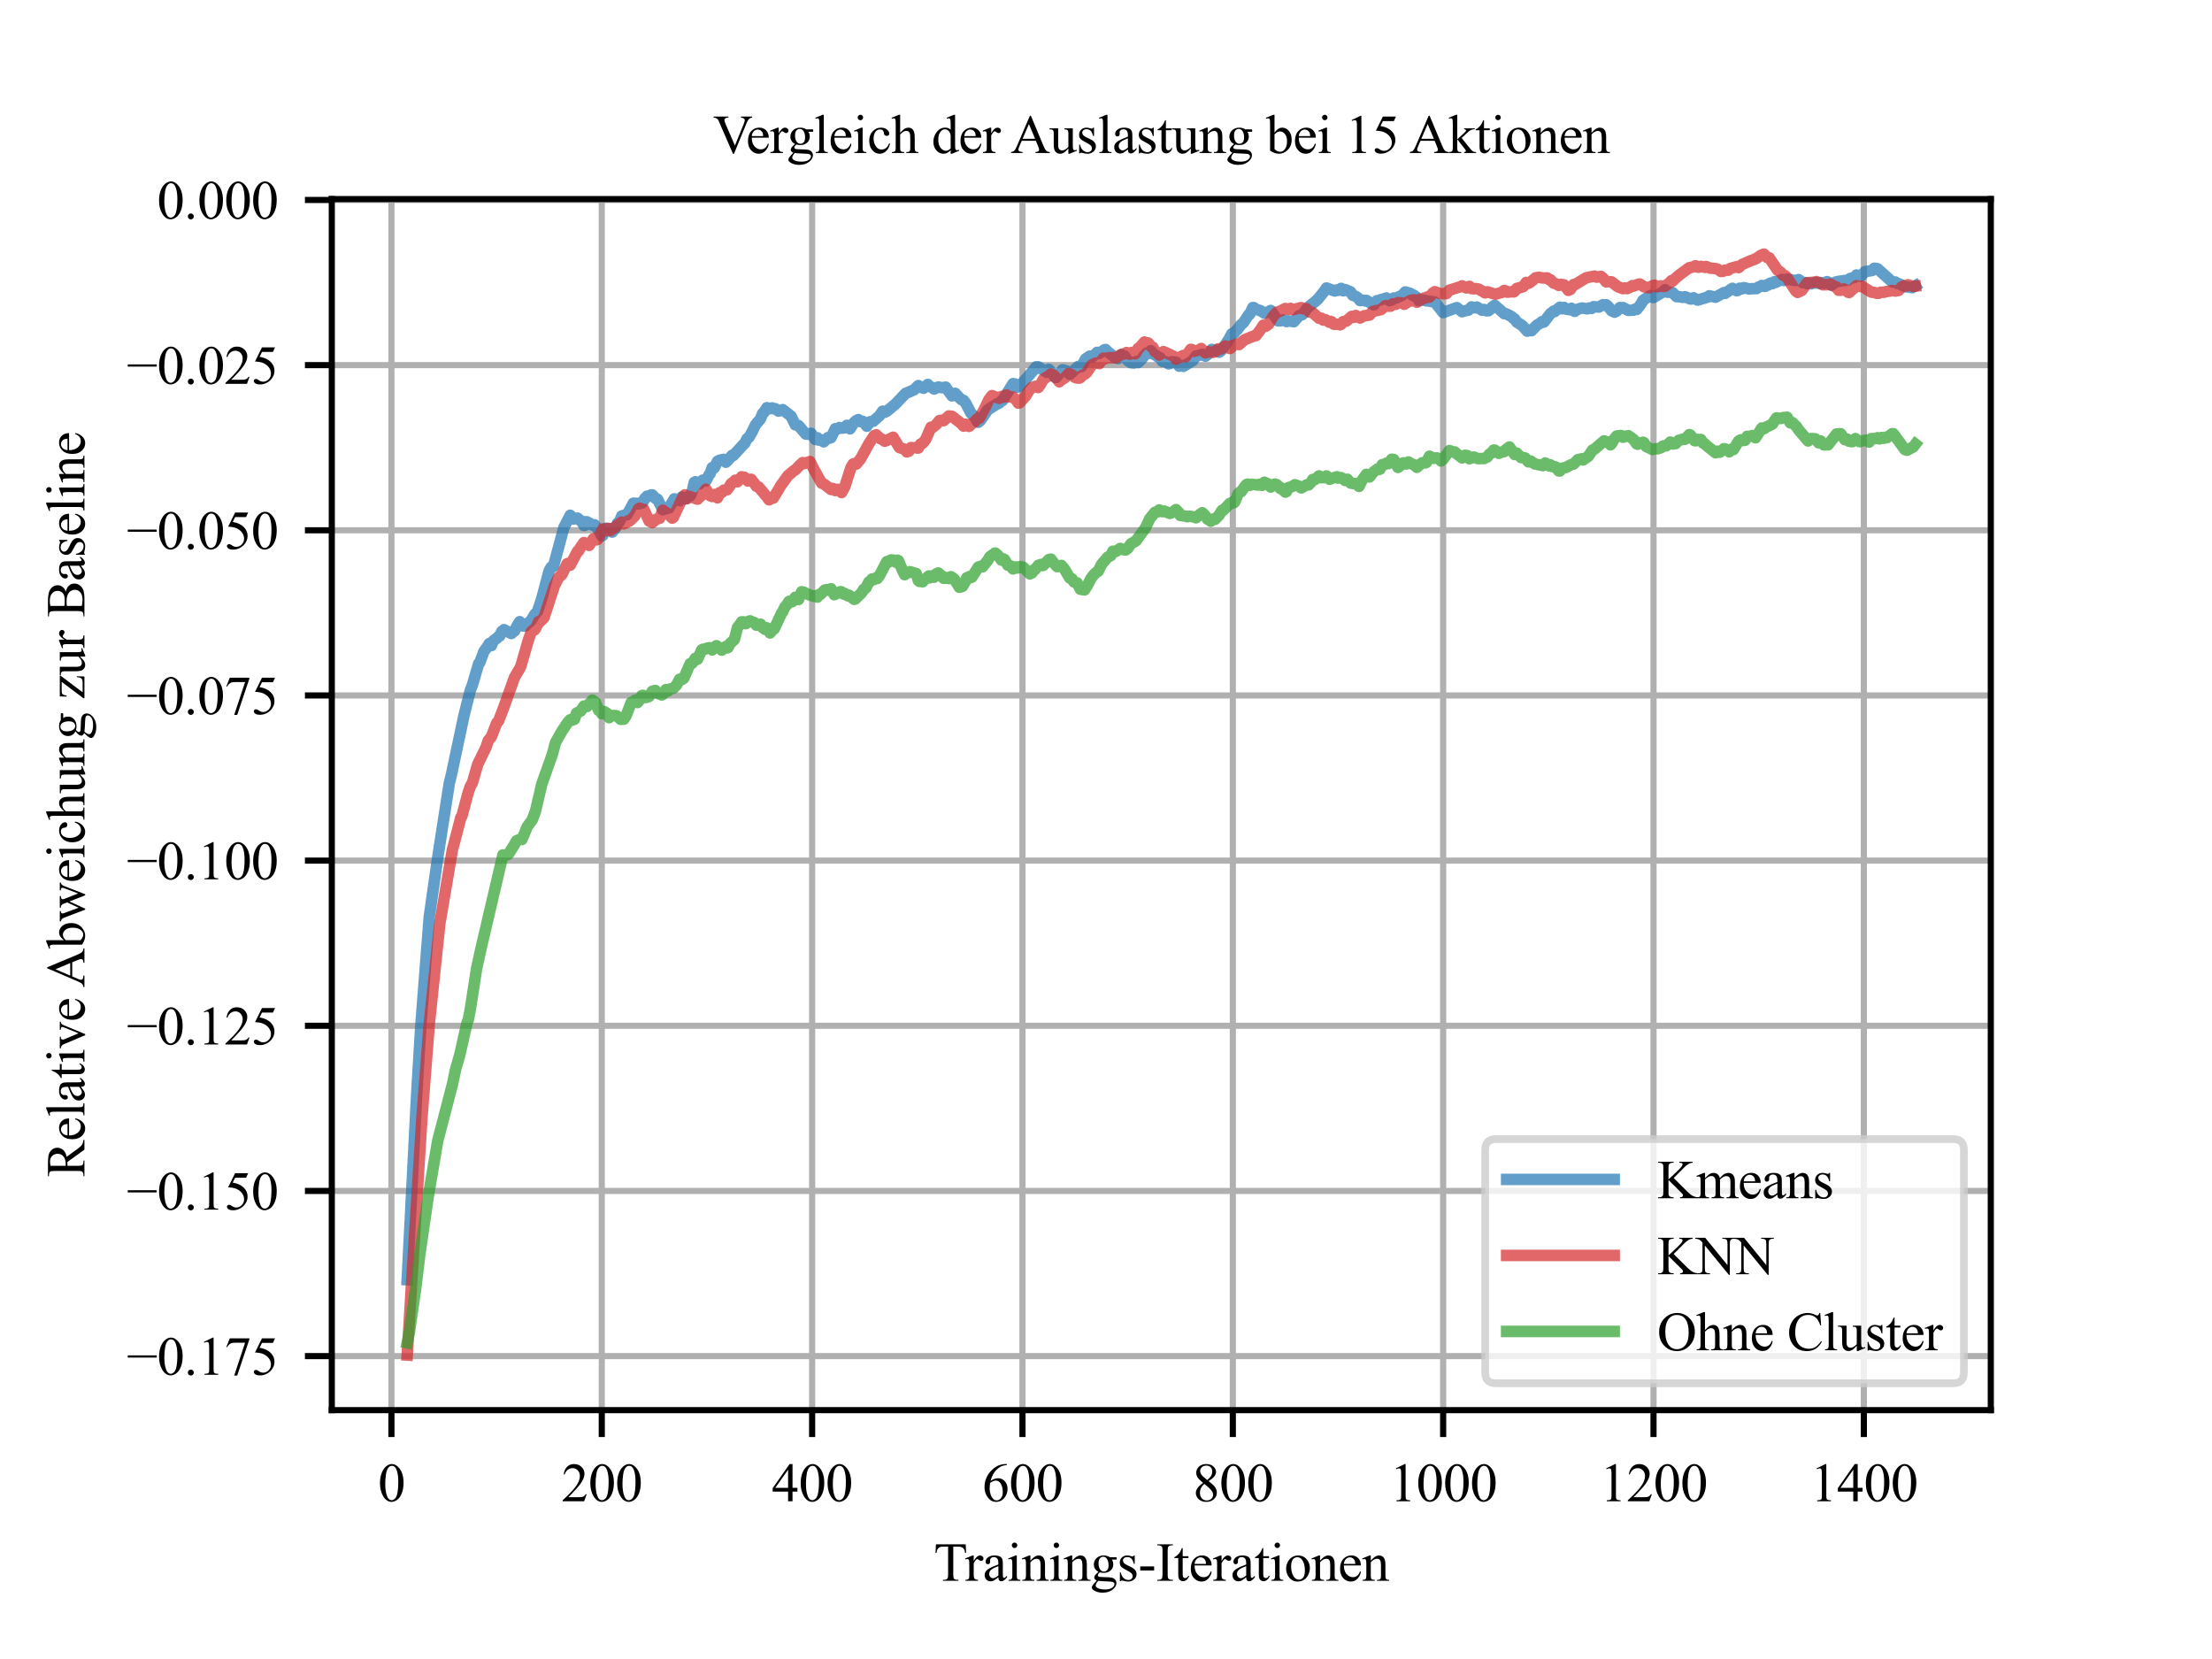 <?xml version="1.0" encoding="utf-8" standalone="no"?>
<!DOCTYPE svg PUBLIC "-//W3C//DTD SVG 1.1//EN"
  "http://www.w3.org/Graphics/SVG/1.1/DTD/svg11.dtd">
<svg xmlns:xlink="http://www.w3.org/1999/xlink" width="288pt" height="216pt" viewBox="0 0 288 216" xmlns="http://www.w3.org/2000/svg" version="1.1">
 <defs>
  <style type="text/css">*{stroke-linejoin: round; stroke-linecap: butt}</style>
 </defs>
 <g id="figure_1">
  <g id="patch_1">
   <path d="M 0 216 
L 288 216 
L 288 0 
L 0 0 
z
" style="fill: #ffffff"/>
  </g>
  <g id="axes_1">
   <g id="patch_2">
    <path d="M 43.2 183.6 
L 259.2 183.6 
L 259.2 25.92 
L 43.2 25.92 
z
" style="fill: #ffffff"/>
   </g>
   <g id="matplotlib.axis_1">
    <g id="xtick_1">
     <g id="line2d_1">
      <path d="M 50.964 183.6 
L 50.964 25.92 
" clip-path="url(#p2dd180e88b)" style="fill: none; stroke: #b0b0b0; stroke-width: 0.8; stroke-linecap: square"/>
     </g>
     <g id="line2d_2">
      <defs>
       <path id="m0350d29b91" d="M 0 0 
L 0 3.5 
" style="stroke: #000000; stroke-width: 0.8"/>
      </defs>
      <g>
       <use xlink:href="#m0350d29b91" x="50.964" y="183.6" style="stroke: #000000; stroke-width: 0.8"/>
      </g>
     </g>
     <g id="text_1">
      <!-- 0 -->
      <g transform="translate(49.214 195.461) scale(0.07 -0.07)">
       <defs>
        <path id="TimesNewRomanPSMT-30" d="M 231 2094 
Q 231 2819 450 3342 
Q 669 3866 1031 4122 
Q 1313 4325 1613 4325 
Q 2100 4325 2488 3828 
Q 2972 3213 2972 2159 
Q 2972 1422 2759 906 
Q 2547 391 2217 158 
Q 1888 -75 1581 -75 
Q 975 -75 572 641 
Q 231 1244 231 2094 
z
M 844 2016 
Q 844 1141 1059 588 
Q 1238 122 1591 122 
Q 1759 122 1940 273 
Q 2122 425 2216 781 
Q 2359 1319 2359 2297 
Q 2359 3022 2209 3506 
Q 2097 3866 1919 4016 
Q 1791 4119 1609 4119 
Q 1397 4119 1231 3928 
Q 1006 3669 925 3112 
Q 844 2556 844 2016 
z
" transform="scale(0.016)"/>
       </defs>
       <use xlink:href="#TimesNewRomanPSMT-30"/>
      </g>
     </g>
    </g>
    <g id="xtick_2">
     <g id="line2d_3">
      <path d="M 78.351 183.6 
L 78.351 25.92 
" clip-path="url(#p2dd180e88b)" style="fill: none; stroke: #b0b0b0; stroke-width: 0.8; stroke-linecap: square"/>
     </g>
     <g id="line2d_4">
      <g>
       <use xlink:href="#m0350d29b91" x="78.351" y="183.6" style="stroke: #000000; stroke-width: 0.8"/>
      </g>
     </g>
     <g id="text_2">
      <!-- 200 -->
      <g transform="translate(73.101 195.461) scale(0.07 -0.07)">
       <defs>
        <path id="TimesNewRomanPSMT-32" d="M 2934 816 
L 2638 0 
L 138 0 
L 138 116 
Q 1241 1122 1691 1759 
Q 2141 2397 2141 2925 
Q 2141 3328 1894 3587 
Q 1647 3847 1303 3847 
Q 991 3847 742 3664 
Q 494 3481 375 3128 
L 259 3128 
Q 338 3706 661 4015 
Q 984 4325 1469 4325 
Q 1984 4325 2329 3994 
Q 2675 3663 2675 3213 
Q 2675 2891 2525 2569 
Q 2294 2063 1775 1497 
Q 997 647 803 472 
L 1909 472 
Q 2247 472 2383 497 
Q 2519 522 2628 598 
Q 2738 675 2819 816 
L 2934 816 
z
" transform="scale(0.016)"/>
       </defs>
       <use xlink:href="#TimesNewRomanPSMT-32"/>
       <use xlink:href="#TimesNewRomanPSMT-30" x="50"/>
       <use xlink:href="#TimesNewRomanPSMT-30" x="100"/>
      </g>
     </g>
    </g>
    <g id="xtick_3">
     <g id="line2d_5">
      <path d="M 105.738 183.6 
L 105.738 25.92 
" clip-path="url(#p2dd180e88b)" style="fill: none; stroke: #b0b0b0; stroke-width: 0.8; stroke-linecap: square"/>
     </g>
     <g id="line2d_6">
      <g>
       <use xlink:href="#m0350d29b91" x="105.738" y="183.6" style="stroke: #000000; stroke-width: 0.8"/>
      </g>
     </g>
     <g id="text_3">
      <!-- 400 -->
      <g transform="translate(100.488 195.461) scale(0.07 -0.07)">
       <defs>
        <path id="TimesNewRomanPSMT-34" d="M 2978 1563 
L 2978 1119 
L 2409 1119 
L 2409 0 
L 1894 0 
L 1894 1119 
L 100 1119 
L 100 1519 
L 2066 4325 
L 2409 4325 
L 2409 1563 
L 2978 1563 
z
M 1894 1563 
L 1894 3666 
L 406 1563 
L 1894 1563 
z
" transform="scale(0.016)"/>
       </defs>
       <use xlink:href="#TimesNewRomanPSMT-34"/>
       <use xlink:href="#TimesNewRomanPSMT-30" x="50"/>
       <use xlink:href="#TimesNewRomanPSMT-30" x="100"/>
      </g>
     </g>
    </g>
    <g id="xtick_4">
     <g id="line2d_7">
      <path d="M 133.125 183.6 
L 133.125 25.92 
" clip-path="url(#p2dd180e88b)" style="fill: none; stroke: #b0b0b0; stroke-width: 0.8; stroke-linecap: square"/>
     </g>
     <g id="line2d_8">
      <g>
       <use xlink:href="#m0350d29b91" x="133.125" y="183.6" style="stroke: #000000; stroke-width: 0.8"/>
      </g>
     </g>
     <g id="text_4">
      <!-- 600 -->
      <g transform="translate(127.875 195.461) scale(0.07 -0.07)">
       <defs>
        <path id="TimesNewRomanPSMT-36" d="M 2869 4325 
L 2869 4209 
Q 2456 4169 2195 4045 
Q 1934 3922 1679 3669 
Q 1425 3416 1258 3105 
Q 1091 2794 978 2366 
Q 1428 2675 1881 2675 
Q 2316 2675 2634 2325 
Q 2953 1975 2953 1425 
Q 2953 894 2631 456 
Q 2244 -75 1606 -75 
Q 1172 -75 869 213 
Q 275 772 275 1663 
Q 275 2231 503 2743 
Q 731 3256 1154 3653 
Q 1578 4050 1965 4187 
Q 2353 4325 2688 4325 
L 2869 4325 
z
M 925 2138 
Q 869 1716 869 1456 
Q 869 1156 980 804 
Q 1091 453 1309 247 
Q 1469 100 1697 100 
Q 1969 100 2183 356 
Q 2397 613 2397 1088 
Q 2397 1622 2184 2012 
Q 1972 2403 1581 2403 
Q 1463 2403 1327 2353 
Q 1191 2303 925 2138 
z
" transform="scale(0.016)"/>
       </defs>
       <use xlink:href="#TimesNewRomanPSMT-36"/>
       <use xlink:href="#TimesNewRomanPSMT-30" x="50"/>
       <use xlink:href="#TimesNewRomanPSMT-30" x="100"/>
      </g>
     </g>
    </g>
    <g id="xtick_5">
     <g id="line2d_9">
      <path d="M 160.512 183.6 
L 160.512 25.92 
" clip-path="url(#p2dd180e88b)" style="fill: none; stroke: #b0b0b0; stroke-width: 0.8; stroke-linecap: square"/>
     </g>
     <g id="line2d_10">
      <g>
       <use xlink:href="#m0350d29b91" x="160.512" y="183.6" style="stroke: #000000; stroke-width: 0.8"/>
      </g>
     </g>
     <g id="text_5">
      <!-- 800 -->
      <g transform="translate(155.262 195.461) scale(0.07 -0.07)">
       <defs>
        <path id="TimesNewRomanPSMT-38" d="M 1228 2134 
Q 725 2547 579 2797 
Q 434 3047 434 3316 
Q 434 3728 753 4026 
Q 1072 4325 1600 4325 
Q 2113 4325 2425 4047 
Q 2738 3769 2738 3413 
Q 2738 3175 2569 2928 
Q 2400 2681 1866 2347 
Q 2416 1922 2594 1678 
Q 2831 1359 2831 1006 
Q 2831 559 2490 242 
Q 2150 -75 1597 -75 
Q 994 -75 656 303 
Q 388 606 388 966 
Q 388 1247 577 1523 
Q 766 1800 1228 2134 
z
M 1719 2469 
Q 2094 2806 2194 3001 
Q 2294 3197 2294 3444 
Q 2294 3772 2109 3958 
Q 1925 4144 1606 4144 
Q 1288 4144 1088 3959 
Q 888 3775 888 3528 
Q 888 3366 970 3203 
Q 1053 3041 1206 2894 
L 1719 2469 
z
M 1375 2016 
Q 1116 1797 991 1539 
Q 866 1281 866 981 
Q 866 578 1086 336 
Q 1306 94 1647 94 
Q 1984 94 2187 284 
Q 2391 475 2391 747 
Q 2391 972 2272 1150 
Q 2050 1481 1375 2016 
z
" transform="scale(0.016)"/>
       </defs>
       <use xlink:href="#TimesNewRomanPSMT-38"/>
       <use xlink:href="#TimesNewRomanPSMT-30" x="50"/>
       <use xlink:href="#TimesNewRomanPSMT-30" x="100"/>
      </g>
     </g>
    </g>
    <g id="xtick_6">
     <g id="line2d_11">
      <path d="M 187.898 183.6 
L 187.898 25.92 
" clip-path="url(#p2dd180e88b)" style="fill: none; stroke: #b0b0b0; stroke-width: 0.8; stroke-linecap: square"/>
     </g>
     <g id="line2d_12">
      <g>
       <use xlink:href="#m0350d29b91" x="187.898" y="183.6" style="stroke: #000000; stroke-width: 0.8"/>
      </g>
     </g>
     <g id="text_6">
      <!-- 1000 -->
      <g transform="translate(180.898 195.461) scale(0.07 -0.07)">
       <defs>
        <path id="TimesNewRomanPSMT-31" d="M 750 3822 
L 1781 4325 
L 1884 4325 
L 1884 747 
Q 1884 391 1914 303 
Q 1944 216 2037 169 
Q 2131 122 2419 116 
L 2419 0 
L 825 0 
L 825 116 
Q 1125 122 1212 167 
Q 1300 213 1334 289 
Q 1369 366 1369 747 
L 1369 3034 
Q 1369 3497 1338 3628 
Q 1316 3728 1258 3775 
Q 1200 3822 1119 3822 
Q 1003 3822 797 3725 
L 750 3822 
z
" transform="scale(0.016)"/>
       </defs>
       <use xlink:href="#TimesNewRomanPSMT-31"/>
       <use xlink:href="#TimesNewRomanPSMT-30" x="50"/>
       <use xlink:href="#TimesNewRomanPSMT-30" x="100"/>
       <use xlink:href="#TimesNewRomanPSMT-30" x="150"/>
      </g>
     </g>
    </g>
    <g id="xtick_7">
     <g id="line2d_13">
      <path d="M 215.285 183.6 
L 215.285 25.92 
" clip-path="url(#p2dd180e88b)" style="fill: none; stroke: #b0b0b0; stroke-width: 0.8; stroke-linecap: square"/>
     </g>
     <g id="line2d_14">
      <g>
       <use xlink:href="#m0350d29b91" x="215.285" y="183.6" style="stroke: #000000; stroke-width: 0.8"/>
      </g>
     </g>
     <g id="text_7">
      <!-- 1200 -->
      <g transform="translate(208.285 195.461) scale(0.07 -0.07)">
       <use xlink:href="#TimesNewRomanPSMT-31"/>
       <use xlink:href="#TimesNewRomanPSMT-32" x="50"/>
       <use xlink:href="#TimesNewRomanPSMT-30" x="100"/>
       <use xlink:href="#TimesNewRomanPSMT-30" x="150"/>
      </g>
     </g>
    </g>
    <g id="xtick_8">
     <g id="line2d_15">
      <path d="M 242.672 183.6 
L 242.672 25.92 
" clip-path="url(#p2dd180e88b)" style="fill: none; stroke: #b0b0b0; stroke-width: 0.8; stroke-linecap: square"/>
     </g>
     <g id="line2d_16">
      <g>
       <use xlink:href="#m0350d29b91" x="242.672" y="183.6" style="stroke: #000000; stroke-width: 0.8"/>
      </g>
     </g>
     <g id="text_8">
      <!-- 1400 -->
      <g transform="translate(235.672 195.461) scale(0.07 -0.07)">
       <use xlink:href="#TimesNewRomanPSMT-31"/>
       <use xlink:href="#TimesNewRomanPSMT-34" x="50"/>
       <use xlink:href="#TimesNewRomanPSMT-30" x="100"/>
       <use xlink:href="#TimesNewRomanPSMT-30" x="150"/>
      </g>
     </g>
    </g>
    <g id="text_9">
     <!-- Trainings-Iterationen -->
     <g transform="translate(121.585 205.819) scale(0.07 -0.07)">
      <defs>
       <path id="TimesNewRomanPSMT-54" d="M 3703 4238 
L 3750 3244 
L 3631 3244 
Q 3597 3506 3538 3619 
Q 3441 3800 3280 3886 
Q 3119 3972 2856 3972 
L 2259 3972 
L 2259 734 
Q 2259 344 2344 247 
Q 2463 116 2709 116 
L 2856 116 
L 2856 0 
L 1059 0 
L 1059 116 
L 1209 116 
Q 1478 116 1591 278 
Q 1659 378 1659 734 
L 1659 3972 
L 1150 3972 
Q 853 3972 728 3928 
Q 566 3869 450 3700 
Q 334 3531 313 3244 
L 194 3244 
L 244 4238 
L 3703 4238 
z
" transform="scale(0.016)"/>
       <path id="TimesNewRomanPSMT-72" d="M 1038 2947 
L 1038 2303 
Q 1397 2947 1775 2947 
Q 1947 2947 2059 2842 
Q 2172 2738 2172 2600 
Q 2172 2478 2090 2393 
Q 2009 2309 1897 2309 
Q 1788 2309 1652 2417 
Q 1516 2525 1450 2525 
Q 1394 2525 1328 2463 
Q 1188 2334 1038 2041 
L 1038 669 
Q 1038 431 1097 309 
Q 1138 225 1241 169 
Q 1344 113 1538 113 
L 1538 0 
L 72 0 
L 72 113 
Q 291 113 397 181 
Q 475 231 506 341 
Q 522 394 522 644 
L 522 1753 
Q 522 2253 501 2348 
Q 481 2444 426 2487 
Q 372 2531 291 2531 
Q 194 2531 72 2484 
L 41 2597 
L 906 2947 
L 1038 2947 
z
" transform="scale(0.016)"/>
       <path id="TimesNewRomanPSMT-61" d="M 1822 413 
Q 1381 72 1269 19 
Q 1100 -59 909 -59 
Q 613 -59 420 144 
Q 228 347 228 678 
Q 228 888 322 1041 
Q 450 1253 767 1440 
Q 1084 1628 1822 1897 
L 1822 2009 
Q 1822 2438 1686 2597 
Q 1550 2756 1291 2756 
Q 1094 2756 978 2650 
Q 859 2544 859 2406 
L 866 2225 
Q 866 2081 792 2003 
Q 719 1925 600 1925 
Q 484 1925 411 2006 
Q 338 2088 338 2228 
Q 338 2497 613 2722 
Q 888 2947 1384 2947 
Q 1766 2947 2009 2819 
Q 2194 2722 2281 2516 
Q 2338 2381 2338 1966 
L 2338 994 
Q 2338 584 2353 492 
Q 2369 400 2405 369 
Q 2441 338 2488 338 
Q 2538 338 2575 359 
Q 2641 400 2828 588 
L 2828 413 
Q 2478 -56 2159 -56 
Q 2006 -56 1915 50 
Q 1825 156 1822 413 
z
M 1822 616 
L 1822 1706 
Q 1350 1519 1213 1441 
Q 966 1303 859 1153 
Q 753 1003 753 825 
Q 753 600 887 451 
Q 1022 303 1197 303 
Q 1434 303 1822 616 
z
" transform="scale(0.016)"/>
       <path id="TimesNewRomanPSMT-69" d="M 928 4444 
Q 1059 4444 1151 4351 
Q 1244 4259 1244 4128 
Q 1244 3997 1151 3903 
Q 1059 3809 928 3809 
Q 797 3809 703 3903 
Q 609 3997 609 4128 
Q 609 4259 701 4351 
Q 794 4444 928 4444 
z
M 1188 2947 
L 1188 647 
Q 1188 378 1227 289 
Q 1266 200 1342 156 
Q 1419 113 1622 113 
L 1622 0 
L 231 0 
L 231 113 
Q 441 113 512 153 
Q 584 194 626 287 
Q 669 381 669 647 
L 669 1750 
Q 669 2216 641 2353 
Q 619 2453 572 2492 
Q 525 2531 444 2531 
Q 356 2531 231 2484 
L 188 2597 
L 1050 2947 
L 1188 2947 
z
" transform="scale(0.016)"/>
       <path id="TimesNewRomanPSMT-6e" d="M 1034 2341 
Q 1538 2947 1994 2947 
Q 2228 2947 2397 2830 
Q 2566 2713 2666 2444 
Q 2734 2256 2734 1869 
L 2734 647 
Q 2734 375 2778 278 
Q 2813 200 2889 156 
Q 2966 113 3172 113 
L 3172 0 
L 1756 0 
L 1756 113 
L 1816 113 
Q 2016 113 2095 173 
Q 2175 234 2206 353 
Q 2219 400 2219 647 
L 2219 1819 
Q 2219 2209 2117 2386 
Q 2016 2563 1775 2563 
Q 1403 2563 1034 2156 
L 1034 647 
Q 1034 356 1069 288 
Q 1113 197 1189 155 
Q 1266 113 1500 113 
L 1500 0 
L 84 0 
L 84 113 
L 147 113 
Q 366 113 442 223 
Q 519 334 519 647 
L 519 1709 
Q 519 2225 495 2337 
Q 472 2450 423 2490 
Q 375 2531 294 2531 
Q 206 2531 84 2484 
L 38 2597 
L 900 2947 
L 1034 2947 
L 1034 2341 
z
" transform="scale(0.016)"/>
       <path id="TimesNewRomanPSMT-67" d="M 966 1044 
Q 703 1172 562 1401 
Q 422 1631 422 1909 
Q 422 2334 742 2640 
Q 1063 2947 1563 2947 
Q 1972 2947 2272 2747 
L 2878 2747 
Q 3013 2747 3034 2739 
Q 3056 2731 3066 2713 
Q 3084 2684 3084 2613 
Q 3084 2531 3069 2500 
Q 3059 2484 3036 2475 
Q 3013 2466 2878 2466 
L 2506 2466 
Q 2681 2241 2681 1891 
Q 2681 1491 2375 1206 
Q 2069 922 1553 922 
Q 1341 922 1119 984 
Q 981 866 932 777 
Q 884 688 884 625 
Q 884 572 936 522 
Q 988 472 1138 450 
Q 1225 438 1575 428 
Q 2219 413 2409 384 
Q 2700 344 2873 169 
Q 3047 -6 3047 -263 
Q 3047 -616 2716 -925 
Q 2228 -1381 1444 -1381 
Q 841 -1381 425 -1109 
Q 191 -953 191 -784 
Q 191 -709 225 -634 
Q 278 -519 444 -313 
Q 466 -284 763 25 
Q 600 122 533 198 
Q 466 275 466 372 
Q 466 481 555 628 
Q 644 775 966 1044 
z
M 1509 2797 
Q 1278 2797 1122 2612 
Q 966 2428 966 2047 
Q 966 1553 1178 1281 
Q 1341 1075 1591 1075 
Q 1828 1075 1981 1253 
Q 2134 1431 2134 1813 
Q 2134 2309 1919 2591 
Q 1759 2797 1509 2797 
z
M 934 0 
Q 788 -159 713 -296 
Q 638 -434 638 -550 
Q 638 -700 819 -813 
Q 1131 -1006 1722 -1006 
Q 2284 -1006 2551 -807 
Q 2819 -609 2819 -384 
Q 2819 -222 2659 -153 
Q 2497 -84 2016 -72 
Q 1313 -53 934 0 
z
" transform="scale(0.016)"/>
       <path id="TimesNewRomanPSMT-73" d="M 2050 2947 
L 2050 1972 
L 1947 1972 
Q 1828 2431 1642 2597 
Q 1456 2763 1169 2763 
Q 950 2763 815 2647 
Q 681 2531 681 2391 
Q 681 2216 781 2091 
Q 878 1963 1175 1819 
L 1631 1597 
Q 2266 1288 2266 781 
Q 2266 391 1970 151 
Q 1675 -88 1309 -88 
Q 1047 -88 709 6 
Q 606 38 541 38 
Q 469 38 428 -44 
L 325 -44 
L 325 978 
L 428 978 
Q 516 541 762 319 
Q 1009 97 1316 97 
Q 1531 97 1667 223 
Q 1803 350 1803 528 
Q 1803 744 1651 891 
Q 1500 1038 1047 1263 
Q 594 1488 453 1669 
Q 313 1847 313 2119 
Q 313 2472 555 2709 
Q 797 2947 1181 2947 
Q 1350 2947 1591 2875 
Q 1750 2828 1803 2828 
Q 1853 2828 1881 2850 
Q 1909 2872 1947 2947 
L 2050 2947 
z
" transform="scale(0.016)"/>
       <path id="TimesNewRomanPSMT-2d" d="M 259 1672 
L 1875 1672 
L 1875 1200 
L 259 1200 
L 259 1672 
z
" transform="scale(0.016)"/>
       <path id="TimesNewRomanPSMT-49" d="M 1975 116 
L 1975 0 
L 159 0 
L 159 116 
L 309 116 
Q 572 116 691 269 
Q 766 369 766 750 
L 766 3488 
Q 766 3809 725 3913 
Q 694 3991 597 4047 
Q 459 4122 309 4122 
L 159 4122 
L 159 4238 
L 1975 4238 
L 1975 4122 
L 1822 4122 
Q 1563 4122 1444 3969 
Q 1366 3869 1366 3488 
L 1366 750 
Q 1366 428 1406 325 
Q 1438 247 1538 191 
Q 1672 116 1822 116 
L 1975 116 
z
" transform="scale(0.016)"/>
       <path id="TimesNewRomanPSMT-74" d="M 1031 3803 
L 1031 2863 
L 1700 2863 
L 1700 2644 
L 1031 2644 
L 1031 788 
Q 1031 509 1111 412 
Q 1191 316 1316 316 
Q 1419 316 1516 380 
Q 1613 444 1666 569 
L 1788 569 
Q 1678 263 1478 108 
Q 1278 -47 1066 -47 
Q 922 -47 784 33 
Q 647 113 581 261 
Q 516 409 516 719 
L 516 2644 
L 63 2644 
L 63 2747 
Q 234 2816 414 2980 
Q 594 3144 734 3369 
Q 806 3488 934 3803 
L 1031 3803 
z
" transform="scale(0.016)"/>
       <path id="TimesNewRomanPSMT-65" d="M 681 1784 
Q 678 1147 991 784 
Q 1303 422 1725 422 
Q 2006 422 2214 576 
Q 2422 731 2563 1106 
L 2659 1044 
Q 2594 616 2278 264 
Q 1963 -88 1488 -88 
Q 972 -88 605 314 
Q 238 716 238 1394 
Q 238 2128 614 2539 
Q 991 2950 1559 2950 
Q 2041 2950 2350 2633 
Q 2659 2316 2659 1784 
L 681 1784 
z
M 681 1966 
L 2006 1966 
Q 1991 2241 1941 2353 
Q 1863 2528 1708 2628 
Q 1553 2728 1384 2728 
Q 1125 2728 920 2526 
Q 716 2325 681 1966 
z
" transform="scale(0.016)"/>
       <path id="TimesNewRomanPSMT-6f" d="M 1600 2947 
Q 2250 2947 2644 2453 
Q 2978 2031 2978 1484 
Q 2978 1100 2793 706 
Q 2609 313 2286 112 
Q 1963 -88 1566 -88 
Q 919 -88 538 428 
Q 216 863 216 1403 
Q 216 1797 411 2186 
Q 606 2575 925 2761 
Q 1244 2947 1600 2947 
z
M 1503 2744 
Q 1338 2744 1170 2645 
Q 1003 2547 900 2300 
Q 797 2053 797 1666 
Q 797 1041 1045 587 
Q 1294 134 1700 134 
Q 2003 134 2200 384 
Q 2397 634 2397 1244 
Q 2397 2006 2069 2444 
Q 1847 2744 1503 2744 
z
" transform="scale(0.016)"/>
      </defs>
      <use xlink:href="#TimesNewRomanPSMT-54"/>
      <use xlink:href="#TimesNewRomanPSMT-72" x="57.584"/>
      <use xlink:href="#TimesNewRomanPSMT-61" x="90.885"/>
      <use xlink:href="#TimesNewRomanPSMT-69" x="135.27"/>
      <use xlink:href="#TimesNewRomanPSMT-6e" x="163.053"/>
      <use xlink:href="#TimesNewRomanPSMT-69" x="213.053"/>
      <use xlink:href="#TimesNewRomanPSMT-6e" x="240.836"/>
      <use xlink:href="#TimesNewRomanPSMT-67" x="290.836"/>
      <use xlink:href="#TimesNewRomanPSMT-73" x="340.836"/>
      <use xlink:href="#TimesNewRomanPSMT-2d" x="379.752"/>
      <use xlink:href="#TimesNewRomanPSMT-49" x="413.053"/>
      <use xlink:href="#TimesNewRomanPSMT-74" x="446.354"/>
      <use xlink:href="#TimesNewRomanPSMT-65" x="474.137"/>
      <use xlink:href="#TimesNewRomanPSMT-72" x="518.521"/>
      <use xlink:href="#TimesNewRomanPSMT-61" x="551.822"/>
      <use xlink:href="#TimesNewRomanPSMT-74" x="596.207"/>
      <use xlink:href="#TimesNewRomanPSMT-69" x="623.99"/>
      <use xlink:href="#TimesNewRomanPSMT-6f" x="651.773"/>
      <use xlink:href="#TimesNewRomanPSMT-6e" x="701.773"/>
      <use xlink:href="#TimesNewRomanPSMT-65" x="751.773"/>
      <use xlink:href="#TimesNewRomanPSMT-6e" x="796.158"/>
     </g>
    </g>
   </g>
   <g id="matplotlib.axis_2">
    <g id="ytick_1">
     <g id="line2d_17">
      <path d="M 43.2 176.566 
L 259.2 176.566 
" clip-path="url(#p2dd180e88b)" style="fill: none; stroke: #b0b0b0; stroke-width: 0.8; stroke-linecap: square"/>
     </g>
     <g id="line2d_18">
      <defs>
       <path id="m3c7ff3f471" d="M 0 0 
L -3.5 0 
" style="stroke: #000000; stroke-width: 0.8"/>
      </defs>
      <g>
       <use xlink:href="#m3c7ff3f471" x="43.2" y="176.566" style="stroke: #000000; stroke-width: 0.8"/>
      </g>
     </g>
     <g id="text_10">
      <!-- −0.175 -->
      <g transform="translate(16.503 178.996) scale(0.07 -0.07)">
       <defs>
        <path id="TimesNewRomanPSMT-2212" d="M 3484 2000 
L 116 2000 
L 116 2256 
L 3484 2256 
L 3484 2000 
z
" transform="scale(0.016)"/>
        <path id="TimesNewRomanPSMT-2e" d="M 800 606 
Q 947 606 1047 504 
Q 1147 403 1147 259 
Q 1147 116 1045 14 
Q 944 -88 800 -88 
Q 656 -88 554 14 
Q 453 116 453 259 
Q 453 406 554 506 
Q 656 606 800 606 
z
" transform="scale(0.016)"/>
        <path id="TimesNewRomanPSMT-37" d="M 644 4238 
L 2916 4238 
L 2916 4119 
L 1503 -88 
L 1153 -88 
L 2419 3728 
L 1253 3728 
Q 900 3728 750 3644 
Q 488 3500 328 3200 
L 238 3234 
L 644 4238 
z
" transform="scale(0.016)"/>
        <path id="TimesNewRomanPSMT-35" d="M 2778 4238 
L 2534 3706 
L 1259 3706 
L 981 3138 
Q 1809 3016 2294 2522 
Q 2709 2097 2709 1522 
Q 2709 1188 2573 903 
Q 2438 619 2231 419 
Q 2025 219 1772 97 
Q 1413 -75 1034 -75 
Q 653 -75 479 54 
Q 306 184 306 341 
Q 306 428 378 495 
Q 450 563 559 563 
Q 641 563 702 538 
Q 763 513 909 409 
Q 1144 247 1384 247 
Q 1750 247 2026 523 
Q 2303 800 2303 1197 
Q 2303 1581 2056 1914 
Q 1809 2247 1375 2428 
Q 1034 2569 447 2591 
L 1259 4238 
L 2778 4238 
z
" transform="scale(0.016)"/>
       </defs>
       <use xlink:href="#TimesNewRomanPSMT-2212"/>
       <use xlink:href="#TimesNewRomanPSMT-30" x="56.396"/>
       <use xlink:href="#TimesNewRomanPSMT-2e" x="106.396"/>
       <use xlink:href="#TimesNewRomanPSMT-31" x="131.396"/>
       <use xlink:href="#TimesNewRomanPSMT-37" x="181.396"/>
       <use xlink:href="#TimesNewRomanPSMT-35" x="231.396"/>
      </g>
     </g>
    </g>
    <g id="ytick_2">
     <g id="line2d_19">
      <path d="M 43.2 155.062 
L 259.2 155.062 
" clip-path="url(#p2dd180e88b)" style="fill: none; stroke: #b0b0b0; stroke-width: 0.8; stroke-linecap: square"/>
     </g>
     <g id="line2d_20">
      <g>
       <use xlink:href="#m3c7ff3f471" x="43.2" y="155.062" style="stroke: #000000; stroke-width: 0.8"/>
      </g>
     </g>
     <g id="text_11">
      <!-- −0.150 -->
      <g transform="translate(16.503 157.492) scale(0.07 -0.07)">
       <use xlink:href="#TimesNewRomanPSMT-2212"/>
       <use xlink:href="#TimesNewRomanPSMT-30" x="56.396"/>
       <use xlink:href="#TimesNewRomanPSMT-2e" x="106.396"/>
       <use xlink:href="#TimesNewRomanPSMT-31" x="131.396"/>
       <use xlink:href="#TimesNewRomanPSMT-35" x="181.396"/>
       <use xlink:href="#TimesNewRomanPSMT-30" x="231.396"/>
      </g>
     </g>
    </g>
    <g id="ytick_3">
     <g id="line2d_21">
      <path d="M 43.2 133.558 
L 259.2 133.558 
" clip-path="url(#p2dd180e88b)" style="fill: none; stroke: #b0b0b0; stroke-width: 0.8; stroke-linecap: square"/>
     </g>
     <g id="line2d_22">
      <g>
       <use xlink:href="#m3c7ff3f471" x="43.2" y="133.558" style="stroke: #000000; stroke-width: 0.8"/>
      </g>
     </g>
     <g id="text_12">
      <!-- −0.125 -->
      <g transform="translate(16.503 135.988) scale(0.07 -0.07)">
       <use xlink:href="#TimesNewRomanPSMT-2212"/>
       <use xlink:href="#TimesNewRomanPSMT-30" x="56.396"/>
       <use xlink:href="#TimesNewRomanPSMT-2e" x="106.396"/>
       <use xlink:href="#TimesNewRomanPSMT-31" x="131.396"/>
       <use xlink:href="#TimesNewRomanPSMT-32" x="181.396"/>
       <use xlink:href="#TimesNewRomanPSMT-35" x="231.396"/>
      </g>
     </g>
    </g>
    <g id="ytick_4">
     <g id="line2d_23">
      <path d="M 43.2 112.054 
L 259.2 112.054 
" clip-path="url(#p2dd180e88b)" style="fill: none; stroke: #b0b0b0; stroke-width: 0.8; stroke-linecap: square"/>
     </g>
     <g id="line2d_24">
      <g>
       <use xlink:href="#m3c7ff3f471" x="43.2" y="112.054" style="stroke: #000000; stroke-width: 0.8"/>
      </g>
     </g>
     <g id="text_13">
      <!-- −0.100 -->
      <g transform="translate(16.503 114.484) scale(0.07 -0.07)">
       <use xlink:href="#TimesNewRomanPSMT-2212"/>
       <use xlink:href="#TimesNewRomanPSMT-30" x="56.396"/>
       <use xlink:href="#TimesNewRomanPSMT-2e" x="106.396"/>
       <use xlink:href="#TimesNewRomanPSMT-31" x="131.396"/>
       <use xlink:href="#TimesNewRomanPSMT-30" x="181.396"/>
       <use xlink:href="#TimesNewRomanPSMT-30" x="231.396"/>
      </g>
     </g>
    </g>
    <g id="ytick_5">
     <g id="line2d_25">
      <path d="M 43.2 90.549 
L 259.2 90.549 
" clip-path="url(#p2dd180e88b)" style="fill: none; stroke: #b0b0b0; stroke-width: 0.8; stroke-linecap: square"/>
     </g>
     <g id="line2d_26">
      <g>
       <use xlink:href="#m3c7ff3f471" x="43.2" y="90.549" style="stroke: #000000; stroke-width: 0.8"/>
      </g>
     </g>
     <g id="text_14">
      <!-- −0.075 -->
      <g transform="translate(16.503 92.98) scale(0.07 -0.07)">
       <use xlink:href="#TimesNewRomanPSMT-2212"/>
       <use xlink:href="#TimesNewRomanPSMT-30" x="56.396"/>
       <use xlink:href="#TimesNewRomanPSMT-2e" x="106.396"/>
       <use xlink:href="#TimesNewRomanPSMT-30" x="131.396"/>
       <use xlink:href="#TimesNewRomanPSMT-37" x="181.396"/>
       <use xlink:href="#TimesNewRomanPSMT-35" x="231.396"/>
      </g>
     </g>
    </g>
    <g id="ytick_6">
     <g id="line2d_27">
      <path d="M 43.2 69.045 
L 259.2 69.045 
" clip-path="url(#p2dd180e88b)" style="fill: none; stroke: #b0b0b0; stroke-width: 0.8; stroke-linecap: square"/>
     </g>
     <g id="line2d_28">
      <g>
       <use xlink:href="#m3c7ff3f471" x="43.2" y="69.045" style="stroke: #000000; stroke-width: 0.8"/>
      </g>
     </g>
     <g id="text_15">
      <!-- −0.050 -->
      <g transform="translate(16.503 71.476) scale(0.07 -0.07)">
       <use xlink:href="#TimesNewRomanPSMT-2212"/>
       <use xlink:href="#TimesNewRomanPSMT-30" x="56.396"/>
       <use xlink:href="#TimesNewRomanPSMT-2e" x="106.396"/>
       <use xlink:href="#TimesNewRomanPSMT-30" x="131.396"/>
       <use xlink:href="#TimesNewRomanPSMT-35" x="181.396"/>
       <use xlink:href="#TimesNewRomanPSMT-30" x="231.396"/>
      </g>
     </g>
    </g>
    <g id="ytick_7">
     <g id="line2d_29">
      <path d="M 43.2 47.541 
L 259.2 47.541 
" clip-path="url(#p2dd180e88b)" style="fill: none; stroke: #b0b0b0; stroke-width: 0.8; stroke-linecap: square"/>
     </g>
     <g id="line2d_30">
      <g>
       <use xlink:href="#m3c7ff3f471" x="43.2" y="47.541" style="stroke: #000000; stroke-width: 0.8"/>
      </g>
     </g>
     <g id="text_16">
      <!-- −0.025 -->
      <g transform="translate(16.503 49.972) scale(0.07 -0.07)">
       <use xlink:href="#TimesNewRomanPSMT-2212"/>
       <use xlink:href="#TimesNewRomanPSMT-30" x="56.396"/>
       <use xlink:href="#TimesNewRomanPSMT-2e" x="106.396"/>
       <use xlink:href="#TimesNewRomanPSMT-30" x="131.396"/>
       <use xlink:href="#TimesNewRomanPSMT-32" x="181.396"/>
       <use xlink:href="#TimesNewRomanPSMT-35" x="231.396"/>
      </g>
     </g>
    </g>
    <g id="ytick_8">
     <g id="line2d_31">
      <path d="M 43.2 26.037 
L 259.2 26.037 
" clip-path="url(#p2dd180e88b)" style="fill: none; stroke: #b0b0b0; stroke-width: 0.8; stroke-linecap: square"/>
     </g>
     <g id="line2d_32">
      <g>
       <use xlink:href="#m3c7ff3f471" x="43.2" y="26.037" style="stroke: #000000; stroke-width: 0.8"/>
      </g>
     </g>
     <g id="text_17">
      <!-- 0.000 -->
      <g transform="translate(20.45 28.468) scale(0.07 -0.07)">
       <use xlink:href="#TimesNewRomanPSMT-30"/>
       <use xlink:href="#TimesNewRomanPSMT-2e" x="50"/>
       <use xlink:href="#TimesNewRomanPSMT-30" x="75"/>
       <use xlink:href="#TimesNewRomanPSMT-30" x="125"/>
       <use xlink:href="#TimesNewRomanPSMT-30" x="175"/>
      </g>
     </g>
    </g>
    <g id="text_18">
     <!-- Relative Abweichung zur Baseline -->
     <g transform="translate(10.992 153.262) rotate(-90) scale(0.07 -0.07)">
      <defs>
       <path id="TimesNewRomanPSMT-52" d="M 4325 0 
L 3194 0 
L 1759 1981 
Q 1600 1975 1500 1975 
Q 1459 1975 1412 1976 
Q 1366 1978 1316 1981 
L 1316 750 
Q 1316 350 1403 253 
Q 1522 116 1759 116 
L 1925 116 
L 1925 0 
L 109 0 
L 109 116 
L 269 116 
Q 538 116 653 291 
Q 719 388 719 750 
L 719 3488 
Q 719 3888 631 3984 
Q 509 4122 269 4122 
L 109 4122 
L 109 4238 
L 1653 4238 
Q 2328 4238 2648 4139 
Q 2969 4041 3192 3777 
Q 3416 3513 3416 3147 
Q 3416 2756 3161 2468 
Q 2906 2181 2372 2063 
L 3247 847 
Q 3547 428 3762 290 
Q 3978 153 4325 116 
L 4325 0 
z
M 1316 2178 
Q 1375 2178 1419 2176 
Q 1463 2175 1491 2175 
Q 2097 2175 2405 2437 
Q 2713 2700 2713 3106 
Q 2713 3503 2464 3751 
Q 2216 4000 1806 4000 
Q 1625 4000 1316 3941 
L 1316 2178 
z
" transform="scale(0.016)"/>
       <path id="TimesNewRomanPSMT-6c" d="M 1184 4444 
L 1184 647 
Q 1184 378 1223 290 
Q 1263 203 1344 158 
Q 1425 113 1647 113 
L 1647 0 
L 244 0 
L 244 113 
Q 441 113 512 153 
Q 584 194 625 287 
Q 666 381 666 647 
L 666 3247 
Q 666 3731 644 3842 
Q 622 3953 573 3993 
Q 525 4034 450 4034 
Q 369 4034 244 3984 
L 191 4094 
L 1044 4444 
L 1184 4444 
z
" transform="scale(0.016)"/>
       <path id="TimesNewRomanPSMT-76" d="M 53 2863 
L 1400 2863 
L 1400 2747 
L 1313 2747 
Q 1191 2747 1127 2687 
Q 1063 2628 1063 2528 
Q 1063 2419 1128 2269 
L 1794 688 
L 2463 2328 
Q 2534 2503 2534 2594 
Q 2534 2638 2509 2666 
Q 2475 2713 2422 2730 
Q 2369 2747 2206 2747 
L 2206 2863 
L 3141 2863 
L 3141 2747 
Q 2978 2734 2916 2681 
Q 2806 2588 2719 2369 
L 1703 -88 
L 1575 -88 
L 553 2328 
Q 484 2497 421 2570 
Q 359 2644 263 2694 
Q 209 2722 53 2747 
L 53 2863 
z
" transform="scale(0.016)"/>
       <path id="TimesNewRomanPSMT-20" transform="scale(0.016)"/>
       <path id="TimesNewRomanPSMT-41" d="M 2928 1419 
L 1288 1419 
L 1000 750 
Q 894 503 894 381 
Q 894 284 986 211 
Q 1078 138 1384 116 
L 1384 0 
L 50 0 
L 50 116 
Q 316 163 394 238 
Q 553 388 747 847 
L 2238 4334 
L 2347 4334 
L 3822 809 
Q 4000 384 4145 257 
Q 4291 131 4550 116 
L 4550 0 
L 2878 0 
L 2878 116 
Q 3131 128 3220 200 
Q 3309 272 3309 375 
Q 3309 513 3184 809 
L 2928 1419 
z
M 2841 1650 
L 2122 3363 
L 1384 1650 
L 2841 1650 
z
" transform="scale(0.016)"/>
       <path id="TimesNewRomanPSMT-62" d="M 984 2369 
Q 1400 2947 1881 2947 
Q 2322 2947 2650 2570 
Q 2978 2194 2978 1541 
Q 2978 778 2472 313 
Q 2038 -88 1503 -88 
Q 1253 -88 995 3 
Q 738 94 469 275 
L 469 3241 
Q 469 3728 445 3840 
Q 422 3953 372 3993 
Q 322 4034 247 4034 
Q 159 4034 28 3984 
L -16 4094 
L 844 4444 
L 984 4444 
L 984 2369 
z
M 984 2169 
L 984 456 
Q 1144 300 1314 220 
Q 1484 141 1663 141 
Q 1947 141 2192 453 
Q 2438 766 2438 1363 
Q 2438 1913 2192 2208 
Q 1947 2503 1634 2503 
Q 1469 2503 1303 2419 
Q 1178 2356 984 2169 
z
" transform="scale(0.016)"/>
       <path id="TimesNewRomanPSMT-77" d="M 41 2863 
L 1241 2863 
L 1241 2747 
Q 1075 2734 1023 2687 
Q 972 2641 972 2553 
Q 972 2456 1025 2319 
L 1638 672 
L 2253 2013 
L 2091 2434 
Q 2016 2622 1894 2694 
Q 1825 2738 1638 2747 
L 1638 2863 
L 3000 2863 
L 3000 2747 
Q 2775 2738 2681 2666 
Q 2619 2616 2619 2506 
Q 2619 2444 2644 2378 
L 3294 734 
L 3897 2319 
Q 3959 2488 3959 2588 
Q 3959 2647 3898 2694 
Q 3838 2741 3659 2747 
L 3659 2863 
L 4563 2863 
L 4563 2747 
Q 4291 2706 4163 2378 
L 3206 -88 
L 3078 -88 
L 2363 1741 
L 1528 -88 
L 1413 -88 
L 494 2319 
Q 403 2547 315 2626 
Q 228 2706 41 2747 
L 41 2863 
z
" transform="scale(0.016)"/>
       <path id="TimesNewRomanPSMT-63" d="M 2631 1088 
Q 2516 522 2178 217 
Q 1841 -88 1431 -88 
Q 944 -88 581 321 
Q 219 731 219 1428 
Q 219 2103 620 2525 
Q 1022 2947 1584 2947 
Q 2006 2947 2278 2723 
Q 2550 2500 2550 2259 
Q 2550 2141 2473 2067 
Q 2397 1994 2259 1994 
Q 2075 1994 1981 2113 
Q 1928 2178 1911 2362 
Q 1894 2547 1784 2644 
Q 1675 2738 1481 2738 
Q 1169 2738 978 2506 
Q 725 2200 725 1697 
Q 725 1184 976 792 
Q 1228 400 1656 400 
Q 1963 400 2206 609 
Q 2378 753 2541 1131 
L 2631 1088 
z
" transform="scale(0.016)"/>
       <path id="TimesNewRomanPSMT-68" d="M 1041 4444 
L 1041 2350 
Q 1388 2731 1591 2839 
Q 1794 2947 1997 2947 
Q 2241 2947 2416 2812 
Q 2591 2678 2675 2391 
Q 2734 2191 2734 1659 
L 2734 647 
Q 2734 375 2778 275 
Q 2809 200 2884 156 
Q 2959 113 3159 113 
L 3159 0 
L 1753 0 
L 1753 113 
L 1819 113 
Q 2019 113 2097 173 
Q 2175 234 2206 353 
Q 2216 403 2216 647 
L 2216 1659 
Q 2216 2128 2167 2275 
Q 2119 2422 2012 2495 
Q 1906 2569 1756 2569 
Q 1603 2569 1437 2487 
Q 1272 2406 1041 2159 
L 1041 647 
Q 1041 353 1073 281 
Q 1106 209 1195 161 
Q 1284 113 1503 113 
L 1503 0 
L 84 0 
L 84 113 
Q 275 113 384 172 
Q 447 203 484 290 
Q 522 378 522 647 
L 522 3238 
Q 522 3728 498 3840 
Q 475 3953 426 3993 
Q 378 4034 297 4034 
Q 231 4034 84 3984 
L 41 4094 
L 897 4444 
L 1041 4444 
z
" transform="scale(0.016)"/>
       <path id="TimesNewRomanPSMT-75" d="M 2709 2863 
L 2709 1128 
Q 2709 631 2732 520 
Q 2756 409 2807 365 
Q 2859 322 2928 322 
Q 3025 322 3147 375 
L 3191 266 
L 2334 -88 
L 2194 -88 
L 2194 519 
Q 1825 119 1631 15 
Q 1438 -88 1222 -88 
Q 981 -88 804 51 
Q 628 191 559 409 
Q 491 628 491 1028 
L 491 2306 
Q 491 2509 447 2587 
Q 403 2666 317 2708 
Q 231 2750 6 2747 
L 6 2863 
L 1009 2863 
L 1009 947 
Q 1009 547 1148 422 
Q 1288 297 1484 297 
Q 1619 297 1789 381 
Q 1959 466 2194 703 
L 2194 2325 
Q 2194 2569 2105 2655 
Q 2016 2741 1734 2747 
L 1734 2863 
L 2709 2863 
z
" transform="scale(0.016)"/>
       <path id="TimesNewRomanPSMT-7a" d="M 2688 878 
L 2653 0 
L 128 0 
L 128 113 
L 2028 2644 
L 1091 2644 
Q 788 2644 694 2605 
Q 600 2566 541 2456 
Q 456 2300 444 2069 
L 319 2069 
L 338 2863 
L 2738 2863 
L 2738 2747 
L 819 209 
L 1863 209 
Q 2191 209 2308 264 
Q 2425 319 2497 456 
Q 2547 556 2581 878 
L 2688 878 
z
" transform="scale(0.016)"/>
       <path id="TimesNewRomanPSMT-42" d="M 2956 2163 
Q 3397 2069 3616 1863 
Q 3919 1575 3919 1159 
Q 3919 844 3719 555 
Q 3519 266 3170 133 
Q 2822 0 2106 0 
L 106 0 
L 106 116 
L 266 116 
Q 531 116 647 284 
Q 719 394 719 750 
L 719 3488 
Q 719 3881 628 3984 
Q 506 4122 266 4122 
L 106 4122 
L 106 4238 
L 1938 4238 
Q 2450 4238 2759 4163 
Q 3228 4050 3475 3764 
Q 3722 3478 3722 3106 
Q 3722 2788 3528 2536 
Q 3334 2284 2956 2163 
z
M 1319 2331 
Q 1434 2309 1582 2298 
Q 1731 2288 1909 2288 
Q 2366 2288 2595 2386 
Q 2825 2484 2947 2687 
Q 3069 2891 3069 3131 
Q 3069 3503 2766 3765 
Q 2463 4028 1881 4028 
Q 1569 4028 1319 3959 
L 1319 2331 
z
M 1319 306 
Q 1681 222 2034 222 
Q 2600 222 2897 476 
Q 3194 731 3194 1106 
Q 3194 1353 3059 1581 
Q 2925 1809 2622 1940 
Q 2319 2072 1872 2072 
Q 1678 2072 1540 2065 
Q 1403 2059 1319 2044 
L 1319 306 
z
" transform="scale(0.016)"/>
      </defs>
      <use xlink:href="#TimesNewRomanPSMT-52"/>
      <use xlink:href="#TimesNewRomanPSMT-65" x="66.699"/>
      <use xlink:href="#TimesNewRomanPSMT-6c" x="111.084"/>
      <use xlink:href="#TimesNewRomanPSMT-61" x="138.867"/>
      <use xlink:href="#TimesNewRomanPSMT-74" x="183.252"/>
      <use xlink:href="#TimesNewRomanPSMT-69" x="211.035"/>
      <use xlink:href="#TimesNewRomanPSMT-76" x="238.818"/>
      <use xlink:href="#TimesNewRomanPSMT-65" x="288.818"/>
      <use xlink:href="#TimesNewRomanPSMT-20" x="333.203"/>
      <use xlink:href="#TimesNewRomanPSMT-41" x="352.703"/>
      <use xlink:href="#TimesNewRomanPSMT-62" x="424.92"/>
      <use xlink:href="#TimesNewRomanPSMT-77" x="474.92"/>
      <use xlink:href="#TimesNewRomanPSMT-65" x="547.137"/>
      <use xlink:href="#TimesNewRomanPSMT-69" x="591.521"/>
      <use xlink:href="#TimesNewRomanPSMT-63" x="619.305"/>
      <use xlink:href="#TimesNewRomanPSMT-68" x="663.689"/>
      <use xlink:href="#TimesNewRomanPSMT-75" x="713.689"/>
      <use xlink:href="#TimesNewRomanPSMT-6e" x="763.689"/>
      <use xlink:href="#TimesNewRomanPSMT-67" x="813.689"/>
      <use xlink:href="#TimesNewRomanPSMT-20" x="863.689"/>
      <use xlink:href="#TimesNewRomanPSMT-7a" x="888.689"/>
      <use xlink:href="#TimesNewRomanPSMT-75" x="933.074"/>
      <use xlink:href="#TimesNewRomanPSMT-72" x="983.074"/>
      <use xlink:href="#TimesNewRomanPSMT-20" x="1016.375"/>
      <use xlink:href="#TimesNewRomanPSMT-42" x="1041.375"/>
      <use xlink:href="#TimesNewRomanPSMT-61" x="1108.074"/>
      <use xlink:href="#TimesNewRomanPSMT-73" x="1152.459"/>
      <use xlink:href="#TimesNewRomanPSMT-65" x="1191.375"/>
      <use xlink:href="#TimesNewRomanPSMT-6c" x="1235.76"/>
      <use xlink:href="#TimesNewRomanPSMT-69" x="1263.543"/>
      <use xlink:href="#TimesNewRomanPSMT-6e" x="1291.326"/>
      <use xlink:href="#TimesNewRomanPSMT-65" x="1341.326"/>
     </g>
    </g>
   </g>
   <g id="line2d_33">
    <path d="M 53.018 166.621 
L 54.251 142.488 
L 54.798 133.473 
L 55.894 119.362 
L 56.989 111.668 
L 58.496 101.987 
L 58.769 100.888 
L 60.413 93.142 
L 61.234 89.872 
L 61.508 89.176 
L 62.33 86.384 
L 62.467 86.271 
L 63.014 84.801 
L 63.425 84.247 
L 63.699 83.796 
L 63.973 84.061 
L 64.247 83.41 
L 64.658 83.123 
L 64.931 82.856 
L 65.068 82.8 
L 65.342 82.2 
L 65.479 82.164 
L 65.616 81.982 
L 66.575 82.484 
L 66.849 82.25 
L 66.985 82.156 
L 67.396 81.345 
L 67.67 80.939 
L 68.081 81.502 
L 68.218 81.41 
L 68.355 81.518 
L 69.176 80.758 
L 69.587 80.045 
L 69.998 79.582 
L 70.546 77.898 
L 71.504 74.293 
L 71.778 73.833 
L 72.052 73.758 
L 73.421 68.674 
L 74.243 67.09 
L 74.517 67.361 
L 74.654 67.575 
L 75.202 67.46 
L 75.475 67.735 
L 75.612 67.769 
L 75.886 68.15 
L 76.023 68.42 
L 76.16 68.395 
L 76.297 67.929 
L 76.434 67.941 
L 76.571 68.116 
L 76.708 68.093 
L 77.119 68.358 
L 77.392 68.317 
L 77.803 68.826 
L 78.351 69.786 
L 78.488 69.701 
L 78.762 69.072 
L 78.899 68.77 
L 79.31 68.905 
L 79.446 68.832 
L 79.72 69.279 
L 80.131 68.769 
L 80.405 68.107 
L 80.542 68.063 
L 80.679 67.858 
L 80.953 67.178 
L 81.5 67.012 
L 81.637 67.032 
L 82.185 66.044 
L 82.459 65.515 
L 83.007 65.544 
L 83.144 65.628 
L 83.418 65.446 
L 83.555 65.506 
L 83.691 65.405 
L 83.965 64.876 
L 84.102 64.813 
L 84.239 64.602 
L 84.513 64.609 
L 84.787 64.429 
L 84.924 64.431 
L 85.335 64.886 
L 85.609 65 
L 86.019 65.822 
L 86.293 66.365 
L 86.567 66.215 
L 86.704 66.238 
L 86.978 66.052 
L 87.115 66.138 
L 87.389 65.624 
L 87.799 64.948 
L 88.073 65.107 
L 88.21 64.986 
L 88.484 65.199 
L 88.758 64.712 
L 89.169 64.945 
L 89.306 64.909 
L 89.58 64.658 
L 89.853 64.576 
L 90.127 63.98 
L 90.401 62.798 
L 90.538 62.726 
L 90.812 63.072 
L 90.949 62.93 
L 91.086 62.995 
L 91.497 62.513 
L 91.634 62.495 
L 91.907 62.62 
L 92.318 61.812 
L 92.455 61.674 
L 92.729 60.881 
L 92.866 61.014 
L 93.003 60.906 
L 93.414 60.069 
L 93.688 59.916 
L 94.235 59.807 
L 94.509 60.185 
L 94.783 59.915 
L 95.331 59.273 
L 95.468 59.314 
L 96.837 57.83 
L 96.974 57.711 
L 97.248 57.137 
L 97.522 56.93 
L 97.933 56.207 
L 98.343 55.358 
L 98.617 54.993 
L 98.891 54.696 
L 99.028 54.494 
L 99.302 53.822 
L 99.439 53.741 
L 99.85 53.079 
L 100.124 53.236 
L 100.534 53.109 
L 100.808 53.238 
L 100.945 53.215 
L 101.356 53.528 
L 101.904 53.335 
L 102.999 54.192 
L 103.547 55.314 
L 103.958 55.404 
L 104.916 56.52 
L 105.19 56.537 
L 105.601 56.414 
L 106.149 57.211 
L 106.423 56.997 
L 106.559 57.3 
L 106.833 57.248 
L 107.244 57.527 
L 107.792 56.973 
L 108.066 57.032 
L 108.203 56.983 
L 108.75 55.819 
L 109.024 55.863 
L 109.298 55.663 
L 109.572 55.743 
L 109.983 55.705 
L 110.257 55.376 
L 110.667 55.835 
L 111.215 54.985 
L 111.489 54.759 
L 111.763 54.627 
L 112.037 54.893 
L 112.311 54.855 
L 112.448 54.932 
L 112.858 55.494 
L 113.269 54.915 
L 113.68 54.851 
L 114.502 54.143 
L 114.912 53.544 
L 115.049 53.54 
L 115.186 53.685 
L 115.46 53.547 
L 116.556 52.636 
L 117.925 51.203 
L 118.336 51.05 
L 119.02 50.745 
L 119.568 50.203 
L 119.842 50.406 
L 120.253 50.55 
L 120.801 50.054 
L 121.074 50.334 
L 121.348 50.45 
L 121.622 50.651 
L 122.17 50.383 
L 122.444 50.446 
L 122.718 50.486 
L 123.128 50.402 
L 123.402 50.799 
L 123.95 51.544 
L 124.361 51.209 
L 124.909 51.792 
L 125.183 52.039 
L 125.456 52.133 
L 125.73 52.481 
L 126.415 53.795 
L 126.963 54.334 
L 127.237 54.899 
L 127.373 54.984 
L 127.647 54.762 
L 128.606 53.361 
L 129.701 52.661 
L 130.112 52.468 
L 130.386 52.209 
L 130.523 52.156 
L 131.892 49.947 
L 132.166 49.997 
L 132.44 50.398 
L 132.714 50.338 
L 134.631 48.119 
L 134.905 47.754 
L 135.179 47.757 
L 136.274 48.466 
L 136.548 48.08 
L 136.822 48.375 
L 137.37 49.128 
L 137.507 49.143 
L 138.328 48.15 
L 138.602 48.217 
L 138.876 48.296 
L 139.287 48.736 
L 140.382 47.714 
L 140.793 47.746 
L 141.341 46.733 
L 141.888 46.364 
L 142.162 46.516 
L 142.847 45.878 
L 143.121 46.024 
L 143.806 45.535 
L 143.942 45.504 
L 144.216 45.775 
L 145.175 46.591 
L 145.586 46.679 
L 145.997 46.166 
L 146.27 46.323 
L 146.407 46.348 
L 146.818 46.933 
L 147.229 47.224 
L 147.64 47.265 
L 147.914 47.072 
L 148.187 47.214 
L 148.598 46.826 
L 149.009 46.267 
L 149.283 45.974 
L 149.557 46.014 
L 149.831 45.666 
L 150.241 46.149 
L 150.515 46.273 
L 150.789 46.509 
L 151.063 46.599 
L 151.337 47.055 
L 151.748 47.103 
L 152.022 47.22 
L 152.159 47.378 
L 152.295 47.344 
L 152.569 47.102 
L 153.117 47.157 
L 153.528 47.677 
L 153.802 47.58 
L 154.076 47.701 
L 155.308 46.942 
L 155.719 46.346 
L 156.267 46.236 
L 156.54 46.133 
L 156.951 46.381 
L 157.499 45.943 
L 157.773 45.487 
L 158.047 45.594 
L 158.458 45.598 
L 158.731 45.858 
L 159.005 45.658 
L 159.964 44.232 
L 160.375 43.463 
L 160.512 43.525 
L 160.648 43.431 
L 160.922 43.046 
L 161.059 42.958 
L 161.607 42.24 
L 161.881 42.028 
L 162.566 40.988 
L 162.702 40.925 
L 163.113 40.039 
L 163.25 40.05 
L 163.524 40.282 
L 164.072 40.429 
L 164.483 40.689 
L 164.62 40.789 
L 165.03 40.63 
L 165.167 40.648 
L 165.441 40.42 
L 166.4 41.783 
L 166.674 41.778 
L 167.084 41.648 
L 167.495 41.867 
L 167.632 41.77 
L 167.906 41.809 
L 168.18 41.843 
L 168.454 41.892 
L 169.138 41.09 
L 169.549 40.975 
L 169.823 40.628 
L 170.234 40.073 
L 170.508 39.846 
L 171.329 39.19 
L 171.603 38.931 
L 172.288 38.082 
L 172.562 37.707 
L 172.699 37.497 
L 173.794 37.888 
L 174.068 37.744 
L 174.205 37.808 
L 174.616 37.546 
L 174.89 37.858 
L 175.163 37.712 
L 175.848 38 
L 176.122 38.447 
L 176.533 38.592 
L 176.807 38.788 
L 177.081 39.137 
L 177.491 39.09 
L 177.765 39.189 
L 177.902 39.109 
L 178.861 39.7 
L 179.272 39.155 
L 179.545 39.118 
L 179.819 38.996 
L 180.093 38.956 
L 180.504 38.792 
L 180.915 39.16 
L 181.189 39.074 
L 181.462 38.8 
L 181.736 38.825 
L 182.558 38.447 
L 182.969 38.008 
L 183.653 38.214 
L 183.927 38.465 
L 184.064 38.432 
L 184.612 38.84 
L 184.749 39.147 
L 185.297 39.053 
L 185.707 39.171 
L 185.981 39.191 
L 186.392 39.259 
L 186.803 39.326 
L 187.898 40.7 
L 189.405 40.141 
L 189.679 40.053 
L 190.363 40.585 
L 190.637 40.49 
L 190.911 40.431 
L 191.185 40.381 
L 191.596 39.959 
L 192.006 40.083 
L 192.28 39.975 
L 192.965 40.395 
L 193.239 40.293 
L 193.513 40.467 
L 193.787 40.461 
L 194.06 40.247 
L 194.334 39.931 
L 194.608 39.747 
L 195.293 40.34 
L 195.841 40.837 
L 195.977 40.812 
L 196.388 40.997 
L 196.799 41.217 
L 197.073 41.474 
L 197.21 41.537 
L 197.484 41.94 
L 198.168 42.365 
L 198.853 43.121 
L 199.127 42.962 
L 199.401 43.061 
L 200.086 42.339 
L 200.496 42.101 
L 200.77 41.871 
L 200.907 41.966 
L 201.044 41.904 
L 201.866 40.833 
L 202.14 40.635 
L 202.276 40.505 
L 202.413 40.566 
L 203.098 39.994 
L 203.372 40.202 
L 203.646 40.027 
L 203.92 40.258 
L 204.467 40.335 
L 204.604 40.139 
L 205.015 40.539 
L 205.426 40.262 
L 205.7 40.174 
L 205.974 40.099 
L 206.658 40.212 
L 206.932 40.102 
L 207.206 40.167 
L 207.48 39.931 
L 208.165 39.982 
L 208.712 39.672 
L 208.986 39.767 
L 209.123 39.681 
L 209.397 39.906 
L 209.808 40.45 
L 210.219 40.649 
L 210.493 40.496 
L 210.903 40.042 
L 211.177 40.126 
L 211.314 40.044 
L 211.999 40.413 
L 212.683 40.383 
L 212.82 40.272 
L 213.094 40.294 
L 213.642 39.609 
L 213.916 39.101 
L 214.874 38.477 
L 215.285 38.742 
L 215.833 38.418 
L 216.244 38.17 
L 216.518 37.987 
L 216.791 37.722 
L 217.065 38.035 
L 217.75 38.08 
L 218.298 38.631 
L 218.572 38.615 
L 219.119 38.719 
L 219.393 38.63 
L 219.667 38.748 
L 220.078 38.931 
L 220.215 38.931 
L 220.489 38.77 
L 221.036 39.076 
L 222.406 38.659 
L 222.543 38.508 
L 223.364 38.697 
L 224.46 38.095 
L 224.597 38.204 
L 225.555 37.538 
L 226.103 37.846 
L 226.24 37.824 
L 226.514 37.524 
L 226.788 37.611 
L 227.062 37.449 
L 227.746 37.628 
L 228.02 37.59 
L 228.705 37.576 
L 228.979 37.365 
L 229.252 37.287 
L 229.389 37.167 
L 229.8 37.3 
L 230.074 37.066 
L 230.211 37.116 
L 230.485 36.872 
L 230.759 36.931 
L 231.033 36.673 
L 231.17 36.776 
L 231.991 36.38 
L 232.265 36.524 
L 232.676 36.336 
L 232.95 36.4 
L 233.771 36.529 
L 234.182 36.402 
L 234.593 36.704 
L 234.73 36.809 
L 235.004 36.787 
L 235.278 36.935 
L 235.415 36.872 
L 235.825 36.958 
L 236.099 36.828 
L 236.373 36.862 
L 236.51 36.779 
L 236.921 36.914 
L 237.195 36.804 
L 237.469 36.892 
L 237.879 36.667 
L 238.153 36.806 
L 238.427 37.131 
L 238.701 36.962 
L 238.975 36.727 
L 239.386 36.633 
L 239.659 36.595 
L 240.618 36.454 
L 240.892 36.253 
L 241.44 36.119 
L 241.714 35.804 
L 241.987 35.915 
L 242.261 35.977 
L 242.535 35.687 
L 242.809 35.37 
L 243.768 35.215 
L 244.041 34.924 
L 244.452 34.986 
L 246.369 36.716 
L 246.78 36.717 
L 247.054 36.905 
L 247.328 36.979 
L 247.739 37.188 
L 248.012 37.32 
L 248.971 37.45 
L 249.382 37.212 
L 249.382 37.212 
" clip-path="url(#p2dd180e88b)" style="fill: none; stroke: #1f77b4; stroke-opacity: 0.7; stroke-width: 1.5; stroke-linecap: square"/>
   </g>
   <g id="line2d_34">
    <path d="M 53.018 176.433 
L 53.566 167.442 
L 54.935 145.536 
L 55.894 133.272 
L 57.263 120.258 
L 58.906 110.619 
L 59.317 109.081 
L 60.002 106.432 
L 60.139 106.259 
L 60.96 103.19 
L 61.234 102.395 
L 61.508 101.922 
L 62.193 99.527 
L 63.288 97.282 
L 63.562 96.431 
L 63.973 95.937 
L 64.658 94.154 
L 64.931 93.837 
L 65.616 92.028 
L 66.985 88.195 
L 67.67 87.038 
L 67.807 86.761 
L 68.766 83.425 
L 69.176 82.239 
L 69.45 81.997 
L 69.587 82.021 
L 69.724 81.842 
L 70.135 80.938 
L 70.272 80.969 
L 70.82 80.429 
L 71.915 77.094 
L 72.189 76.26 
L 72.737 75.176 
L 73.011 74.931 
L 73.148 74.83 
L 73.832 73.407 
L 73.969 73.35 
L 74.243 73.583 
L 75.202 71.76 
L 75.338 71.727 
L 75.612 71.22 
L 76.023 70.647 
L 76.708 71.011 
L 77.256 70.145 
L 77.392 70.125 
L 77.666 70.286 
L 77.803 70.248 
L 78.214 69.446 
L 78.488 68.865 
L 78.899 69.094 
L 79.173 68.8 
L 79.446 69.084 
L 80.953 67.978 
L 81.227 68.209 
L 81.5 68.083 
L 81.774 67.801 
L 81.911 67.866 
L 82.185 67.635 
L 82.459 67.344 
L 82.596 67.246 
L 83.144 66.238 
L 83.281 66.162 
L 83.555 66.277 
L 83.828 66.315 
L 84.513 67.832 
L 84.924 68.04 
L 85.472 67.587 
L 85.882 67.488 
L 86.293 66.431 
L 86.704 66.75 
L 86.841 66.78 
L 87.526 67.458 
L 87.663 67.367 
L 88.895 64.758 
L 89.169 64.426 
L 89.443 64.943 
L 89.717 64.621 
L 90.812 64.989 
L 91.36 64.472 
L 91.907 63.699 
L 92.455 64.543 
L 92.729 64.648 
L 92.866 64.585 
L 93.003 64.374 
L 93.14 64.4 
L 93.414 64.82 
L 93.688 64.144 
L 93.962 64.137 
L 94.235 63.814 
L 94.646 63.78 
L 94.92 63.434 
L 95.194 62.968 
L 95.605 62.681 
L 95.742 62.52 
L 96.016 62.724 
L 96.289 62.45 
L 96.563 62.073 
L 96.974 62.167 
L 97.385 62.629 
L 97.796 62.402 
L 98.206 62.906 
L 98.48 63.316 
L 98.754 63.391 
L 99.85 64.687 
L 100.124 65.075 
L 100.26 65.022 
L 100.534 64.803 
L 100.671 64.859 
L 100.945 64.42 
L 101.356 63.753 
L 101.63 63.261 
L 102.588 61.931 
L 103.41 61.246 
L 103.547 61.188 
L 104.095 60.61 
L 104.505 60.231 
L 104.642 60.376 
L 105.464 60.095 
L 105.875 60.931 
L 106.97 62.906 
L 107.244 62.997 
L 108.203 63.733 
L 108.34 63.593 
L 108.477 63.612 
L 108.75 63.874 
L 109.024 63.716 
L 109.161 63.711 
L 109.298 63.822 
L 109.572 64.134 
L 109.983 63.391 
L 110.804 60.848 
L 111.078 60.409 
L 111.215 60.355 
L 111.489 60.418 
L 112.037 59.762 
L 113.132 57.771 
L 113.817 56.709 
L 114.091 56.615 
L 114.639 57.132 
L 114.776 57.147 
L 115.186 57.447 
L 115.46 57.353 
L 116.282 56.927 
L 117.103 58.275 
L 117.788 58.49 
L 118.062 58.838 
L 118.336 58.743 
L 118.61 58.269 
L 118.884 58.312 
L 119.157 58.286 
L 119.431 58.339 
L 119.568 58.336 
L 119.842 57.824 
L 120.116 57.721 
L 120.527 57.213 
L 121.211 55.624 
L 121.348 55.701 
L 121.896 55.283 
L 122.307 54.757 
L 122.718 54.701 
L 122.855 54.776 
L 123.539 54.158 
L 123.95 54.203 
L 125.183 55.171 
L 125.456 55.484 
L 125.73 55.232 
L 126.004 55.423 
L 126.141 55.517 
L 126.278 55.433 
L 126.552 55.134 
L 126.826 54.98 
L 127.237 54.532 
L 127.51 54.455 
L 128.195 53.207 
L 128.743 52.047 
L 129.154 51.509 
L 130.112 51.87 
L 130.386 51.624 
L 130.66 51.707 
L 130.934 51.449 
L 131.071 51.433 
L 131.345 51.684 
L 131.892 51.692 
L 132.303 52.091 
L 132.577 52.487 
L 132.714 52.462 
L 133.535 51.58 
L 133.946 50.884 
L 134.357 50.441 
L 134.494 50.446 
L 134.768 50.303 
L 135.179 50.452 
L 135.453 50.078 
L 135.863 49.364 
L 136.274 49.094 
L 136.685 48.854 
L 136.822 48.691 
L 137.233 48.882 
L 137.917 49.71 
L 138.191 49.451 
L 138.602 49.22 
L 139.15 48.632 
L 139.561 48.806 
L 139.971 49.143 
L 140.245 49.226 
L 140.519 49.23 
L 140.656 49.173 
L 140.93 48.859 
L 141.204 48.74 
L 141.478 48.521 
L 142.162 47.502 
L 142.573 47.303 
L 142.847 47.259 
L 143.121 47.342 
L 143.669 46.633 
L 143.806 46.731 
L 144.353 46.58 
L 145.312 46.573 
L 145.86 46.217 
L 146.133 46.102 
L 146.407 46.075 
L 146.681 45.901 
L 147.092 46.117 
L 147.366 45.885 
L 147.777 46.071 
L 147.914 45.927 
L 148.187 45.355 
L 148.324 45.322 
L 149.009 44.533 
L 149.283 44.686 
L 149.42 44.63 
L 149.557 44.707 
L 149.831 45.107 
L 150.105 45.21 
L 150.378 45.792 
L 150.515 45.805 
L 150.926 46.226 
L 151.474 45.781 
L 151.885 45.949 
L 152.843 46.41 
L 153.117 46.763 
L 154.076 46.277 
L 154.349 46.454 
L 155.034 45.484 
L 155.171 45.509 
L 155.445 45.738 
L 156.13 45.574 
L 156.403 45.376 
L 156.951 45.947 
L 157.225 45.783 
L 157.499 45.847 
L 157.773 45.83 
L 158.047 45.866 
L 158.321 45.689 
L 158.594 45.423 
L 159.005 45.43 
L 159.553 45.037 
L 159.964 45.176 
L 160.101 45.374 
L 160.238 45.332 
L 160.512 44.959 
L 160.785 44.885 
L 161.196 44.786 
L 161.333 44.863 
L 162.018 44.245 
L 163.387 43.691 
L 163.524 43.698 
L 164.072 42.976 
L 164.483 42.344 
L 164.756 42.5 
L 165.167 42.225 
L 165.715 41.233 
L 166.263 40.645 
L 166.674 40.508 
L 167.358 40.167 
L 167.769 40.295 
L 168.043 40.151 
L 168.317 40.334 
L 169.412 40.045 
L 169.686 40.216 
L 170.097 40.189 
L 170.508 40.64 
L 170.782 40.638 
L 171.055 40.832 
L 171.74 41.44 
L 172.014 41.421 
L 172.288 41.675 
L 172.562 41.617 
L 173.109 41.97 
L 173.246 41.844 
L 173.383 41.899 
L 173.657 42.211 
L 174.342 42.222 
L 174.479 42.291 
L 174.616 42.216 
L 174.89 41.871 
L 175.3 41.801 
L 175.985 41.195 
L 176.259 41.324 
L 176.533 41.078 
L 177.081 41.405 
L 177.628 41.109 
L 178.176 41.039 
L 178.313 41.026 
L 178.724 40.553 
L 179.819 40.305 
L 180.367 39.806 
L 180.504 39.795 
L 180.778 39.863 
L 181.052 39.863 
L 181.326 39.56 
L 181.736 39.626 
L 182.01 39.402 
L 182.558 39.451 
L 182.832 39.618 
L 183.653 39.1 
L 183.79 39.178 
L 184.064 39.032 
L 184.475 39.352 
L 184.749 39.079 
L 184.886 38.974 
L 185.023 39.03 
L 185.434 38.794 
L 185.57 38.796 
L 185.844 38.655 
L 186.118 38.685 
L 186.529 38.171 
L 186.803 37.977 
L 187.488 38.23 
L 188.309 38.235 
L 188.72 37.776 
L 190.226 37.311 
L 190.363 37.213 
L 190.911 37.488 
L 191.322 37.282 
L 191.596 37.582 
L 191.869 37.599 
L 192.28 37.58 
L 192.554 37.663 
L 193.376 38.136 
L 193.65 37.99 
L 194.471 38.25 
L 194.745 38.293 
L 195.567 38.061 
L 195.841 37.819 
L 196.114 37.905 
L 196.251 38.042 
L 196.936 37.97 
L 197.073 38.01 
L 197.21 37.915 
L 197.484 37.556 
L 198.305 37.334 
L 198.716 36.77 
L 198.99 36.897 
L 199.264 36.734 
L 199.949 36.167 
L 200.359 36.097 
L 200.77 36.183 
L 201.044 36.199 
L 201.455 36.188 
L 201.729 36.433 
L 201.866 36.427 
L 202.276 36.863 
L 202.55 36.925 
L 202.961 37.162 
L 203.235 37.022 
L 203.646 37.095 
L 204.194 37.806 
L 204.467 37.684 
L 204.878 37.043 
L 205.015 37.084 
L 206.521 36.167 
L 207.617 35.947 
L 207.891 36.09 
L 208.438 35.984 
L 208.712 36.206 
L 209.123 36.701 
L 209.397 36.658 
L 209.671 36.698 
L 209.808 36.691 
L 210.629 37.325 
L 211.314 37.585 
L 211.588 37.487 
L 211.862 37.577 
L 212.136 37.408 
L 212.273 37.384 
L 212.547 37.183 
L 212.683 37.253 
L 213.368 36.987 
L 213.505 36.974 
L 214.053 37.347 
L 214.737 37.468 
L 215.148 37.197 
L 215.422 37.127 
L 215.696 37.34 
L 215.97 37.294 
L 216.244 37.219 
L 216.518 37.294 
L 216.791 37.265 
L 217.202 36.945 
L 217.339 36.868 
L 217.613 36.55 
L 217.75 36.615 
L 218.161 36.216 
L 218.709 35.754 
L 219.941 34.853 
L 220.352 34.785 
L 220.763 34.6 
L 221.036 34.781 
L 221.173 34.793 
L 221.447 34.678 
L 221.995 34.814 
L 222.132 34.697 
L 222.68 34.919 
L 223.227 34.958 
L 223.501 34.995 
L 223.775 35.13 
L 224.049 35.338 
L 224.323 35.325 
L 224.597 35.172 
L 225.008 35.182 
L 225.281 34.953 
L 226.103 34.724 
L 226.377 34.845 
L 226.788 34.445 
L 228.157 33.855 
L 228.431 33.781 
L 228.842 33.543 
L 229.252 33.252 
L 229.663 33.087 
L 230.074 33.524 
L 230.348 33.561 
L 231.443 35.184 
L 231.854 35.454 
L 232.128 35.825 
L 232.402 35.882 
L 232.676 36.144 
L 233.771 37.845 
L 234.045 38.072 
L 234.593 37.813 
L 235.278 36.815 
L 236.099 36.751 
L 236.51 36.661 
L 236.921 36.838 
L 237.332 37.082 
L 238.153 37.062 
L 238.29 36.976 
L 238.701 37.192 
L 238.975 37.368 
L 239.112 37.372 
L 239.386 37.792 
L 239.659 37.796 
L 240.07 37.618 
L 240.344 37.793 
L 240.618 38.055 
L 240.755 38.087 
L 241.44 37.465 
L 241.714 37.19 
L 242.261 37.32 
L 242.398 37.258 
L 243.631 38.032 
L 244.041 38.078 
L 244.315 38.183 
L 244.589 38.199 
L 244.863 38.046 
L 245.274 38.058 
L 245.548 37.97 
L 246.095 37.892 
L 246.369 37.812 
L 246.78 37.894 
L 247.191 37.821 
L 247.602 37.348 
L 248.012 37.194 
L 248.149 37.23 
L 248.423 37.074 
L 249.108 37.295 
L 249.382 37.261 
L 249.382 37.261 
" clip-path="url(#p2dd180e88b)" style="fill: none; stroke: #d62728; stroke-opacity: 0.7; stroke-width: 1.5; stroke-linecap: square"/>
   </g>
   <g id="line2d_35">
    <path d="M 53.018 174.843 
L 53.292 173.488 
L 53.703 170.655 
L 54.114 167.817 
L 54.661 163.289 
L 55.757 155.792 
L 56.989 148.546 
L 58.906 141.189 
L 59.317 139.235 
L 59.865 137.335 
L 60.823 133.086 
L 60.96 132.83 
L 61.234 131.402 
L 62.056 126.094 
L 62.604 123.59 
L 65.479 111.306 
L 65.753 111.361 
L 66.164 111.25 
L 66.849 110.187 
L 67.259 109.469 
L 67.807 109.235 
L 67.944 109.305 
L 68.218 108.688 
L 68.629 107.664 
L 69.313 106.71 
L 69.724 105.596 
L 70.546 102.075 
L 71.915 98.217 
L 72.326 96.684 
L 73.148 95.208 
L 73.558 94.602 
L 73.969 93.987 
L 74.243 93.707 
L 74.517 93.759 
L 74.791 93.652 
L 75.065 92.845 
L 75.612 92.572 
L 76.023 91.929 
L 76.434 91.983 
L 76.708 91.624 
L 76.845 91.651 
L 77.119 91.147 
L 77.529 91.457 
L 77.94 92.491 
L 78.077 92.469 
L 78.214 92.607 
L 78.351 92.922 
L 78.488 92.883 
L 78.625 92.633 
L 79.036 92.88 
L 79.31 93.441 
L 79.583 93.155 
L 80.131 93.172 
L 80.268 93.189 
L 80.816 93.659 
L 81.227 93.637 
L 81.5 93.232 
L 81.774 92.526 
L 82.185 91.461 
L 82.322 91.511 
L 82.733 91.132 
L 83.007 91.472 
L 83.144 91.332 
L 83.555 90.568 
L 83.691 90.531 
L 83.965 90.821 
L 84.239 90.787 
L 84.513 90.674 
L 84.924 90.003 
L 85.198 89.925 
L 85.335 89.904 
L 85.745 90.333 
L 85.882 90.299 
L 86.156 90.487 
L 86.293 90.414 
L 86.704 89.787 
L 86.978 89.974 
L 87.252 89.705 
L 87.663 89.611 
L 88.073 89.21 
L 88.484 88.431 
L 88.758 88.484 
L 89.032 88.306 
L 89.853 86.409 
L 90.127 86.354 
L 90.538 85.705 
L 90.675 85.886 
L 90.812 85.833 
L 91.36 84.626 
L 91.497 84.533 
L 91.771 84.532 
L 92.044 84.392 
L 92.455 84.33 
L 92.729 84.619 
L 93.277 84.068 
L 93.551 84.282 
L 93.688 84.321 
L 93.962 84.648 
L 94.509 84.17 
L 94.646 84.354 
L 94.783 84.312 
L 95.057 83.782 
L 95.605 83.276 
L 96.016 81.718 
L 96.426 81.186 
L 96.563 80.963 
L 96.837 80.969 
L 97.111 81.202 
L 97.385 80.928 
L 97.659 80.833 
L 97.933 80.977 
L 98.206 81.05 
L 98.48 81.4 
L 99.028 81.273 
L 99.302 81.715 
L 99.576 81.928 
L 99.713 81.694 
L 99.85 81.755 
L 100.26 82.415 
L 100.534 82.089 
L 100.671 81.85 
L 100.808 81.872 
L 101.767 79.819 
L 101.904 79.655 
L 102.178 79.039 
L 102.451 78.752 
L 102.725 78.298 
L 102.999 78.282 
L 103.136 78.336 
L 103.273 78.238 
L 103.547 77.766 
L 103.958 78.066 
L 104.369 77.047 
L 104.642 77.1 
L 105.19 77.375 
L 105.464 77.483 
L 106.012 77.649 
L 106.149 77.566 
L 106.423 77.743 
L 106.696 77.377 
L 106.833 77.375 
L 107.381 76.825 
L 107.655 76.766 
L 107.929 76.854 
L 108.203 76.653 
L 108.613 77.427 
L 109.435 77.034 
L 109.572 77.063 
L 109.846 77.351 
L 109.983 77.271 
L 110.257 77.495 
L 110.394 77.582 
L 110.531 77.488 
L 111.215 78.037 
L 111.352 77.995 
L 111.763 77.584 
L 112.174 77.194 
L 112.448 76.738 
L 112.721 76.571 
L 113.132 75.757 
L 113.269 75.72 
L 113.543 75.38 
L 113.817 75.443 
L 114.091 75.22 
L 114.228 75.321 
L 114.502 74.948 
L 115.46 73.125 
L 115.597 73.092 
L 115.734 73.176 
L 116.008 72.894 
L 116.145 72.998 
L 116.282 72.915 
L 116.419 72.982 
L 116.693 73.219 
L 116.83 72.936 
L 116.966 72.99 
L 117.514 74.276 
L 117.788 74.828 
L 118.062 74.561 
L 118.336 74.556 
L 118.473 74.432 
L 119.294 74.678 
L 119.568 75.585 
L 119.705 75.704 
L 119.979 75.656 
L 120.116 75.755 
L 120.39 75.46 
L 120.938 74.984 
L 121.074 75.236 
L 121.211 75.184 
L 121.348 74.978 
L 121.622 75.152 
L 121.896 74.703 
L 122.17 74.599 
L 122.581 74.952 
L 122.855 75.292 
L 123.128 75.286 
L 123.265 75.195 
L 123.539 75.327 
L 123.813 75.081 
L 124.224 75.372 
L 124.909 76.466 
L 125.319 76.34 
L 125.73 75.643 
L 125.867 75.229 
L 126.141 75.11 
L 126.278 75.056 
L 126.415 75.199 
L 126.552 75.135 
L 127.373 73.83 
L 127.784 73.706 
L 127.921 73.799 
L 128.606 72.959 
L 128.88 72.49 
L 129.564 72.003 
L 129.838 72.198 
L 130.112 72.536 
L 130.386 72.931 
L 130.66 72.78 
L 130.797 72.856 
L 131.208 73.58 
L 131.618 73.689 
L 131.892 74.075 
L 132.303 73.81 
L 132.44 73.959 
L 132.577 73.941 
L 132.851 73.756 
L 133.262 73.868 
L 134.083 74.723 
L 134.357 74.602 
L 134.631 74.174 
L 134.768 74.156 
L 135.179 73.609 
L 135.59 73.474 
L 135.726 73.64 
L 135.863 73.599 
L 136.548 72.863 
L 136.822 72.795 
L 137.233 73.34 
L 137.644 73.781 
L 138.191 73.616 
L 138.602 74.107 
L 139.287 75.265 
L 139.561 75.358 
L 139.834 75.778 
L 140.108 75.874 
L 140.245 75.891 
L 140.656 76.718 
L 141.204 76.808 
L 141.615 76.162 
L 142.025 75.339 
L 142.436 74.798 
L 142.847 74.427 
L 142.984 74.384 
L 143.395 73.518 
L 144.216 72.534 
L 144.627 72.342 
L 144.901 71.764 
L 145.312 71.788 
L 145.86 71.401 
L 146.133 71.527 
L 146.544 71.616 
L 146.818 71.423 
L 147.229 70.823 
L 147.914 70.401 
L 149.146 68.717 
L 149.694 67.53 
L 150.378 66.699 
L 150.789 66.627 
L 150.926 66.389 
L 151.337 66.622 
L 151.611 66.546 
L 152.295 66.852 
L 152.569 66.76 
L 153.117 66.348 
L 153.528 66.778 
L 153.665 67.108 
L 154.349 67.202 
L 154.623 67.278 
L 154.897 67.208 
L 155.582 67.333 
L 155.719 67.416 
L 156.267 66.938 
L 156.54 66.757 
L 156.951 67.175 
L 157.225 67.6 
L 157.362 67.621 
L 157.636 67.866 
L 158.047 67.552 
L 158.184 67.623 
L 158.731 67.072 
L 159.005 66.591 
L 159.142 66.426 
L 159.279 66.439 
L 160.101 65.561 
L 160.238 65.585 
L 160.512 65.351 
L 160.648 65.463 
L 160.785 65.315 
L 161.196 64.304 
L 161.47 64.049 
L 161.607 64.006 
L 162.018 63.413 
L 162.292 63.087 
L 162.429 63.032 
L 162.702 63.202 
L 162.976 63.049 
L 163.798 63.157 
L 163.935 63.056 
L 164.346 63.192 
L 164.62 62.79 
L 165.167 63.039 
L 165.441 63.415 
L 165.715 63.248 
L 165.989 63.021 
L 166.263 63.118 
L 166.537 63.376 
L 166.674 63.597 
L 166.947 63.583 
L 167.221 63.958 
L 167.358 64.078 
L 167.495 64.009 
L 167.769 63.475 
L 168.18 63.38 
L 168.591 63.113 
L 169.138 63.312 
L 169.412 63.527 
L 170.097 63.137 
L 170.371 63.14 
L 170.782 62.696 
L 170.919 62.42 
L 171.192 62.442 
L 171.74 61.959 
L 172.014 62.195 
L 172.425 62.196 
L 172.699 61.96 
L 173.109 62.402 
L 173.383 62.29 
L 174.068 62.077 
L 174.205 62.253 
L 174.616 62.18 
L 175.163 62.575 
L 175.437 62.396 
L 175.848 62.894 
L 176.122 62.946 
L 176.533 62.962 
L 176.944 63.331 
L 177.354 62.507 
L 177.902 61.757 
L 178.313 62.1 
L 178.587 61.735 
L 178.861 61.427 
L 179.408 61.032 
L 179.545 61.132 
L 179.682 61.079 
L 179.956 60.501 
L 180.367 60.448 
L 180.504 60.302 
L 180.778 60.359 
L 181.189 59.793 
L 181.462 59.821 
L 182.01 60.859 
L 182.558 60.433 
L 182.695 60.261 
L 182.832 60.279 
L 183.106 60.413 
L 183.38 60.148 
L 183.79 60.4 
L 184.064 60.489 
L 184.475 60.847 
L 184.886 60.477 
L 185.16 60.252 
L 185.57 60.272 
L 185.707 60.215 
L 186.118 59.391 
L 186.666 59.675 
L 187.077 59.616 
L 187.351 59.72 
L 187.624 60.021 
L 187.898 59.793 
L 188.72 58.658 
L 189.131 58.829 
L 189.405 58.839 
L 189.679 59.093 
L 190.363 59.619 
L 190.774 59.27 
L 191.048 59.321 
L 191.322 59.728 
L 191.869 59.505 
L 192.417 59.709 
L 192.691 59.708 
L 192.965 59.696 
L 193.239 59.698 
L 193.65 59.489 
L 193.923 59.124 
L 194.197 58.977 
L 194.471 58.6 
L 194.608 58.597 
L 195.156 59.024 
L 195.704 58.785 
L 195.841 58.802 
L 196.114 58.496 
L 196.525 58.193 
L 197.21 59.183 
L 197.484 58.993 
L 197.758 59.318 
L 197.895 59.378 
L 198.031 59.572 
L 198.579 59.627 
L 198.99 60.131 
L 199.264 60.021 
L 199.812 60.397 
L 200.907 60.626 
L 201.181 60.283 
L 201.455 60.445 
L 201.729 60.678 
L 201.866 60.523 
L 202.14 60.756 
L 202.413 60.762 
L 202.55 60.799 
L 202.961 61.323 
L 203.098 61.316 
L 203.372 60.967 
L 203.92 60.849 
L 204.467 60.539 
L 204.878 60.419 
L 205.426 59.855 
L 205.974 59.729 
L 206.111 59.887 
L 206.795 59.413 
L 207.343 58.593 
L 207.617 58.472 
L 208.849 57.399 
L 209.26 57.576 
L 209.397 57.553 
L 209.534 57.654 
L 209.671 57.917 
L 209.808 57.788 
L 210.219 57.087 
L 210.493 56.767 
L 211.04 56.697 
L 211.314 56.93 
L 211.725 56.785 
L 211.999 56.724 
L 212.683 57.206 
L 213.094 57.797 
L 213.231 57.839 
L 213.505 57.659 
L 213.779 57.752 
L 213.916 57.577 
L 214.053 57.639 
L 214.327 58.13 
L 215.148 58.526 
L 215.559 58.421 
L 215.833 58.432 
L 216.244 58.299 
L 216.518 58.069 
L 216.928 58.055 
L 217.476 57.552 
L 217.75 57.81 
L 218.024 57.758 
L 218.161 57.761 
L 218.572 57.326 
L 218.982 57.222 
L 219.256 57.127 
L 219.393 57.192 
L 219.941 56.588 
L 220.078 56.631 
L 220.626 57.369 
L 220.763 57.396 
L 221.036 57.201 
L 221.173 57.262 
L 221.447 57.218 
L 221.721 57.674 
L 221.858 57.697 
L 222.269 58.077 
L 223.09 58.726 
L 223.364 58.951 
L 223.638 58.741 
L 223.912 58.879 
L 224.323 58.553 
L 224.46 58.415 
L 225.008 58.582 
L 225.144 58.823 
L 225.418 58.494 
L 225.692 58.531 
L 226.377 57.408 
L 226.651 57.272 
L 226.925 57.361 
L 227.198 57.332 
L 227.472 56.812 
L 227.883 56.816 
L 228.157 56.704 
L 228.568 57.004 
L 229.389 55.727 
L 229.663 55.823 
L 229.937 55.621 
L 230.759 55.219 
L 231.033 54.785 
L 231.307 54.407 
L 231.854 54.491 
L 232.128 54.375 
L 232.676 54.322 
L 233.087 55.051 
L 233.361 55.015 
L 233.908 55.553 
L 234.182 55.965 
L 235.415 57.418 
L 235.825 57.095 
L 236.373 57.143 
L 236.784 57.652 
L 237.058 57.427 
L 237.332 57.733 
L 237.469 57.924 
L 238.016 57.917 
L 239.112 56.502 
L 239.659 56.476 
L 240.207 57.255 
L 240.481 57.168 
L 240.755 57.46 
L 241.166 57.511 
L 241.577 57.101 
L 242.124 57.514 
L 242.398 57.418 
L 242.946 57.298 
L 243.083 57.306 
L 243.357 57.56 
L 243.631 57.106 
L 244.315 57.098 
L 244.452 56.987 
L 244.726 57.147 
L 245 56.957 
L 245.274 57.066 
L 245.548 56.914 
L 245.685 56.982 
L 246.369 56.468 
L 246.506 56.465 
L 246.78 56.83 
L 248.012 58.529 
L 248.286 58.628 
L 249.108 58.181 
L 249.382 57.824 
L 249.382 57.824 
" clip-path="url(#p2dd180e88b)" style="fill: none; stroke: #2ca02c; stroke-opacity: 0.7; stroke-width: 1.5; stroke-linecap: square"/>
   </g>
   <g id="patch_3">
    <path d="M 43.2 183.6 
L 43.2 25.92 
" style="fill: none; stroke: #000000; stroke-width: 0.8; stroke-linejoin: miter; stroke-linecap: square"/>
   </g>
   <g id="patch_4">
    <path d="M 259.2 183.6 
L 259.2 25.92 
" style="fill: none; stroke: #000000; stroke-width: 0.8; stroke-linejoin: miter; stroke-linecap: square"/>
   </g>
   <g id="patch_5">
    <path d="M 43.2 183.6 
L 259.2 183.6 
" style="fill: none; stroke: #000000; stroke-width: 0.8; stroke-linejoin: miter; stroke-linecap: square"/>
   </g>
   <g id="patch_6">
    <path d="M 43.2 25.92 
L 259.2 25.92 
" style="fill: none; stroke: #000000; stroke-width: 0.8; stroke-linejoin: miter; stroke-linecap: square"/>
   </g>
   <g id="text_19">
    <!-- Vergleich der Auslastung bei 15 Aktionen -->
    <g transform="translate(92.84 19.92) scale(0.07 -0.07)">
     <defs>
      <path id="TimesNewRomanPSMT-56" d="M 4544 4238 
L 4544 4122 
Q 4319 4081 4203 3978 
Q 4038 3825 3909 3509 
L 2431 -97 
L 2316 -97 
L 728 3556 
Q 606 3838 556 3900 
Q 478 3997 364 4051 
Q 250 4106 56 4122 
L 56 4238 
L 1788 4238 
L 1788 4122 
Q 1494 4094 1406 4022 
Q 1319 3950 1319 3838 
Q 1319 3681 1463 3350 
L 2541 866 
L 3541 3319 
Q 3688 3681 3688 3822 
Q 3688 3913 3597 3995 
Q 3506 4078 3291 4113 
Q 3275 4116 3238 4122 
L 3238 4238 
L 4544 4238 
z
" transform="scale(0.016)"/>
      <path id="TimesNewRomanPSMT-64" d="M 2222 322 
Q 2013 103 1813 7 
Q 1613 -88 1381 -88 
Q 913 -88 563 304 
Q 213 697 213 1313 
Q 213 1928 600 2439 
Q 988 2950 1597 2950 
Q 1975 2950 2222 2709 
L 2222 3238 
Q 2222 3728 2198 3840 
Q 2175 3953 2125 3993 
Q 2075 4034 2000 4034 
Q 1919 4034 1784 3984 
L 1744 4094 
L 2597 4444 
L 2738 4444 
L 2738 1134 
Q 2738 631 2761 520 
Q 2784 409 2836 365 
Q 2888 322 2956 322 
Q 3041 322 3181 375 
L 3216 266 
L 2366 -88 
L 2222 -88 
L 2222 322 
z
M 2222 541 
L 2222 2016 
Q 2203 2228 2109 2403 
Q 2016 2578 1861 2667 
Q 1706 2756 1559 2756 
Q 1284 2756 1069 2509 
Q 784 2184 784 1559 
Q 784 928 1059 592 
Q 1334 256 1672 256 
Q 1956 256 2222 541 
z
" transform="scale(0.016)"/>
      <path id="TimesNewRomanPSMT-6b" d="M 1047 4444 
L 1047 1597 
L 1775 2259 
Q 2006 2472 2044 2528 
Q 2069 2566 2069 2603 
Q 2069 2666 2017 2711 
Q 1966 2756 1847 2763 
L 1847 2863 
L 3091 2863 
L 3091 2763 
Q 2834 2756 2664 2684 
Q 2494 2613 2291 2428 
L 1556 1750 
L 2291 822 
Q 2597 438 2703 334 
Q 2853 188 2966 144 
Q 3044 113 3238 113 
L 3238 0 
L 1847 0 
L 1847 113 
Q 1966 116 2008 148 
Q 2050 181 2050 241 
Q 2050 313 1925 472 
L 1047 1594 
L 1047 644 
Q 1047 366 1086 278 
Q 1125 191 1197 153 
Q 1269 116 1509 113 
L 1509 0 
L 53 0 
L 53 113 
Q 272 113 381 166 
Q 447 200 481 272 
Q 528 375 528 628 
L 528 3234 
Q 528 3731 506 3842 
Q 484 3953 434 3995 
Q 384 4038 303 4038 
Q 238 4038 106 3984 
L 53 4094 
L 903 4444 
L 1047 4444 
z
" transform="scale(0.016)"/>
     </defs>
     <use xlink:href="#TimesNewRomanPSMT-56"/>
     <use xlink:href="#TimesNewRomanPSMT-65" x="61.092"/>
     <use xlink:href="#TimesNewRomanPSMT-72" x="105.477"/>
     <use xlink:href="#TimesNewRomanPSMT-67" x="137.027"/>
     <use xlink:href="#TimesNewRomanPSMT-6c" x="187.027"/>
     <use xlink:href="#TimesNewRomanPSMT-65" x="214.811"/>
     <use xlink:href="#TimesNewRomanPSMT-69" x="259.195"/>
     <use xlink:href="#TimesNewRomanPSMT-63" x="286.979"/>
     <use xlink:href="#TimesNewRomanPSMT-68" x="331.363"/>
     <use xlink:href="#TimesNewRomanPSMT-20" x="381.363"/>
     <use xlink:href="#TimesNewRomanPSMT-64" x="406.363"/>
     <use xlink:href="#TimesNewRomanPSMT-65" x="456.363"/>
     <use xlink:href="#TimesNewRomanPSMT-72" x="500.748"/>
     <use xlink:href="#TimesNewRomanPSMT-20" x="534.049"/>
     <use xlink:href="#TimesNewRomanPSMT-41" x="553.549"/>
     <use xlink:href="#TimesNewRomanPSMT-75" x="625.766"/>
     <use xlink:href="#TimesNewRomanPSMT-73" x="675.766"/>
     <use xlink:href="#TimesNewRomanPSMT-6c" x="714.682"/>
     <use xlink:href="#TimesNewRomanPSMT-61" x="742.465"/>
     <use xlink:href="#TimesNewRomanPSMT-73" x="786.85"/>
     <use xlink:href="#TimesNewRomanPSMT-74" x="825.766"/>
     <use xlink:href="#TimesNewRomanPSMT-75" x="853.549"/>
     <use xlink:href="#TimesNewRomanPSMT-6e" x="903.549"/>
     <use xlink:href="#TimesNewRomanPSMT-67" x="953.549"/>
     <use xlink:href="#TimesNewRomanPSMT-20" x="1003.549"/>
     <use xlink:href="#TimesNewRomanPSMT-62" x="1028.549"/>
     <use xlink:href="#TimesNewRomanPSMT-65" x="1078.549"/>
     <use xlink:href="#TimesNewRomanPSMT-69" x="1122.934"/>
     <use xlink:href="#TimesNewRomanPSMT-20" x="1150.717"/>
     <use xlink:href="#TimesNewRomanPSMT-31" x="1175.717"/>
     <use xlink:href="#TimesNewRomanPSMT-35" x="1225.717"/>
     <use xlink:href="#TimesNewRomanPSMT-20" x="1275.717"/>
     <use xlink:href="#TimesNewRomanPSMT-41" x="1295.217"/>
     <use xlink:href="#TimesNewRomanPSMT-6b" x="1367.434"/>
     <use xlink:href="#TimesNewRomanPSMT-74" x="1417.434"/>
     <use xlink:href="#TimesNewRomanPSMT-69" x="1445.217"/>
     <use xlink:href="#TimesNewRomanPSMT-6f" x="1473"/>
     <use xlink:href="#TimesNewRomanPSMT-6e" x="1523"/>
     <use xlink:href="#TimesNewRomanPSMT-65" x="1573"/>
     <use xlink:href="#TimesNewRomanPSMT-6e" x="1617.385"/>
    </g>
   </g>
   <g id="legend_1">
    <g id="patch_7">
     <path d="M 194.766 180.1 
L 254.3 180.1 
Q 255.7 180.1 255.7 178.7 
L 255.7 149.708 
Q 255.7 148.308 254.3 148.308 
L 194.766 148.308 
Q 193.366 148.308 193.366 149.708 
L 193.366 178.7 
Q 193.366 180.1 194.766 180.1 
z
" style="fill: #ffffff; opacity: 0.8; stroke: #cccccc; stroke-linejoin: miter"/>
    </g>
    <g id="line2d_36">
     <path d="M 196.166 153.558 
L 203.166 153.558 
L 210.166 153.558 
" style="fill: none; stroke: #1f77b4; stroke-opacity: 0.7; stroke-width: 1.5; stroke-linecap: square"/>
    </g>
    <g id="text_20">
     <!-- Kmeans -->
     <g transform="translate(215.766 156.008) scale(0.07 -0.07)">
      <defs>
       <path id="TimesNewRomanPSMT-4b" d="M 1913 2350 
L 3475 797 
Q 3859 413 4131 273 
Q 4403 134 4675 116 
L 4675 0 
L 2659 0 
L 2659 116 
Q 2841 116 2920 177 
Q 3000 238 3000 313 
Q 3000 388 2970 447 
Q 2941 506 2775 669 
L 1313 2116 
L 1313 750 
Q 1313 428 1353 325 
Q 1384 247 1484 191 
Q 1619 116 1769 116 
L 1913 116 
L 1913 0 
L 106 0 
L 106 116 
L 256 116 
Q 519 116 638 269 
Q 713 369 713 750 
L 713 3488 
Q 713 3809 672 3916 
Q 641 3991 544 4047 
Q 406 4122 256 4122 
L 106 4122 
L 106 4238 
L 1913 4238 
L 1913 4122 
L 1769 4122 
Q 1622 4122 1484 4050 
Q 1388 4000 1350 3900 
Q 1313 3800 1313 3488 
L 1313 2191 
Q 1375 2250 1741 2588 
Q 2669 3438 2863 3722 
Q 2947 3847 2947 3941 
Q 2947 4013 2881 4067 
Q 2816 4122 2659 4122 
L 2563 4122 
L 2563 4238 
L 4119 4238 
L 4119 4122 
Q 3981 4119 3868 4084 
Q 3756 4050 3593 3951 
Q 3431 3853 3194 3634 
Q 3125 3572 2559 2994 
L 1913 2350 
z
" transform="scale(0.016)"/>
       <path id="TimesNewRomanPSMT-6d" d="M 1050 2338 
Q 1363 2650 1419 2697 
Q 1559 2816 1721 2881 
Q 1884 2947 2044 2947 
Q 2313 2947 2506 2790 
Q 2700 2634 2766 2338 
Q 3088 2713 3309 2830 
Q 3531 2947 3766 2947 
Q 3994 2947 4170 2830 
Q 4347 2713 4450 2447 
Q 4519 2266 4519 1878 
L 4519 647 
Q 4519 378 4559 278 
Q 4591 209 4675 161 
Q 4759 113 4950 113 
L 4950 0 
L 3538 0 
L 3538 113 
L 3597 113 
Q 3781 113 3884 184 
Q 3956 234 3988 344 
Q 4000 397 4000 647 
L 4000 1878 
Q 4000 2228 3916 2372 
Q 3794 2572 3525 2572 
Q 3359 2572 3192 2489 
Q 3025 2406 2788 2181 
L 2781 2147 
L 2788 2013 
L 2788 647 
Q 2788 353 2820 281 
Q 2853 209 2943 161 
Q 3034 113 3253 113 
L 3253 0 
L 1806 0 
L 1806 113 
Q 2044 113 2133 169 
Q 2222 225 2256 338 
Q 2272 391 2272 647 
L 2272 1878 
Q 2272 2228 2169 2381 
Q 2031 2581 1784 2581 
Q 1616 2581 1450 2491 
Q 1191 2353 1050 2181 
L 1050 647 
Q 1050 366 1089 281 
Q 1128 197 1204 155 
Q 1281 113 1516 113 
L 1516 0 
L 100 0 
L 100 113 
Q 297 113 375 155 
Q 453 197 493 289 
Q 534 381 534 647 
L 534 1741 
Q 534 2213 506 2350 
Q 484 2453 437 2492 
Q 391 2531 309 2531 
Q 222 2531 100 2484 
L 53 2597 
L 916 2947 
L 1050 2947 
L 1050 2338 
z
" transform="scale(0.016)"/>
      </defs>
      <use xlink:href="#TimesNewRomanPSMT-4b"/>
      <use xlink:href="#TimesNewRomanPSMT-6d" x="72.217"/>
      <use xlink:href="#TimesNewRomanPSMT-65" x="150"/>
      <use xlink:href="#TimesNewRomanPSMT-61" x="194.385"/>
      <use xlink:href="#TimesNewRomanPSMT-6e" x="238.77"/>
      <use xlink:href="#TimesNewRomanPSMT-73" x="288.77"/>
     </g>
    </g>
    <g id="line2d_37">
     <path d="M 196.166 163.455 
L 203.166 163.455 
L 210.166 163.455 
" style="fill: none; stroke: #d62728; stroke-opacity: 0.7; stroke-width: 1.5; stroke-linecap: square"/>
    </g>
    <g id="text_21">
     <!-- KNN -->
     <g transform="translate(215.766 165.905) scale(0.07 -0.07)">
      <defs>
       <path id="TimesNewRomanPSMT-4e" d="M -84 4238 
L 1066 4238 
L 3656 1059 
L 3656 3503 
Q 3656 3894 3569 3991 
Q 3453 4122 3203 4122 
L 3056 4122 
L 3056 4238 
L 4531 4238 
L 4531 4122 
L 4381 4122 
Q 4113 4122 4000 3959 
Q 3931 3859 3931 3503 
L 3931 -69 
L 3819 -69 
L 1025 3344 
L 1025 734 
Q 1025 344 1109 247 
Q 1228 116 1475 116 
L 1625 116 
L 1625 0 
L 150 0 
L 150 116 
L 297 116 
Q 569 116 681 278 
Q 750 378 750 734 
L 750 3681 
Q 566 3897 470 3965 
Q 375 4034 191 4094 
Q 100 4122 -84 4122 
L -84 4238 
z
" transform="scale(0.016)"/>
      </defs>
      <use xlink:href="#TimesNewRomanPSMT-4b"/>
      <use xlink:href="#TimesNewRomanPSMT-4e" x="72.217"/>
      <use xlink:href="#TimesNewRomanPSMT-4e" x="144.434"/>
     </g>
    </g>
    <g id="line2d_38">
     <path d="M 196.166 173.353 
L 203.166 173.353 
L 210.166 173.353 
" style="fill: none; stroke: #2ca02c; stroke-opacity: 0.7; stroke-width: 1.5; stroke-linecap: square"/>
    </g>
    <g id="text_22">
     <!-- Ohne Cluster -->
     <g transform="translate(215.766 175.803) scale(0.07 -0.07)">
      <defs>
       <path id="TimesNewRomanPSMT-4f" d="M 2341 4334 
Q 3166 4334 3770 3707 
Q 4375 3081 4375 2144 
Q 4375 1178 3765 540 
Q 3156 -97 2291 -97 
Q 1416 -97 820 525 
Q 225 1147 225 2134 
Q 225 3144 913 3781 
Q 1509 4334 2341 4334 
z
M 2281 4106 
Q 1713 4106 1369 3684 
Q 941 3159 941 2147 
Q 941 1109 1384 550 
Q 1725 125 2284 125 
Q 2881 125 3270 590 
Q 3659 1056 3659 2059 
Q 3659 3147 3231 3681 
Q 2888 4106 2281 4106 
z
" transform="scale(0.016)"/>
       <path id="TimesNewRomanPSMT-43" d="M 3853 4334 
L 3950 2894 
L 3853 2894 
Q 3659 3541 3300 3825 
Q 2941 4109 2438 4109 
Q 2016 4109 1675 3895 
Q 1334 3681 1139 3212 
Q 944 2744 944 2047 
Q 944 1472 1128 1050 
Q 1313 628 1683 403 
Q 2053 178 2528 178 
Q 2941 178 3256 354 
Q 3572 531 3950 1056 
L 4047 994 
Q 3728 428 3303 165 
Q 2878 -97 2294 -97 
Q 1241 -97 663 684 
Q 231 1266 231 2053 
Q 231 2688 515 3219 
Q 800 3750 1298 4042 
Q 1797 4334 2388 4334 
Q 2847 4334 3294 4109 
Q 3425 4041 3481 4041 
Q 3566 4041 3628 4100 
Q 3709 4184 3744 4334 
L 3853 4334 
z
" transform="scale(0.016)"/>
      </defs>
      <use xlink:href="#TimesNewRomanPSMT-4f"/>
      <use xlink:href="#TimesNewRomanPSMT-68" x="72.217"/>
      <use xlink:href="#TimesNewRomanPSMT-6e" x="122.217"/>
      <use xlink:href="#TimesNewRomanPSMT-65" x="172.217"/>
      <use xlink:href="#TimesNewRomanPSMT-20" x="216.602"/>
      <use xlink:href="#TimesNewRomanPSMT-43" x="241.602"/>
      <use xlink:href="#TimesNewRomanPSMT-6c" x="308.301"/>
      <use xlink:href="#TimesNewRomanPSMT-75" x="336.084"/>
      <use xlink:href="#TimesNewRomanPSMT-73" x="386.084"/>
      <use xlink:href="#TimesNewRomanPSMT-74" x="425"/>
      <use xlink:href="#TimesNewRomanPSMT-65" x="452.783"/>
      <use xlink:href="#TimesNewRomanPSMT-72" x="497.168"/>
     </g>
    </g>
   </g>
  </g>
 </g>
 <defs>
  <clipPath id="p2dd180e88b">
   <rect x="43.2" y="25.92" width="216" height="157.68"/>
  </clipPath>
 </defs>
</svg>
